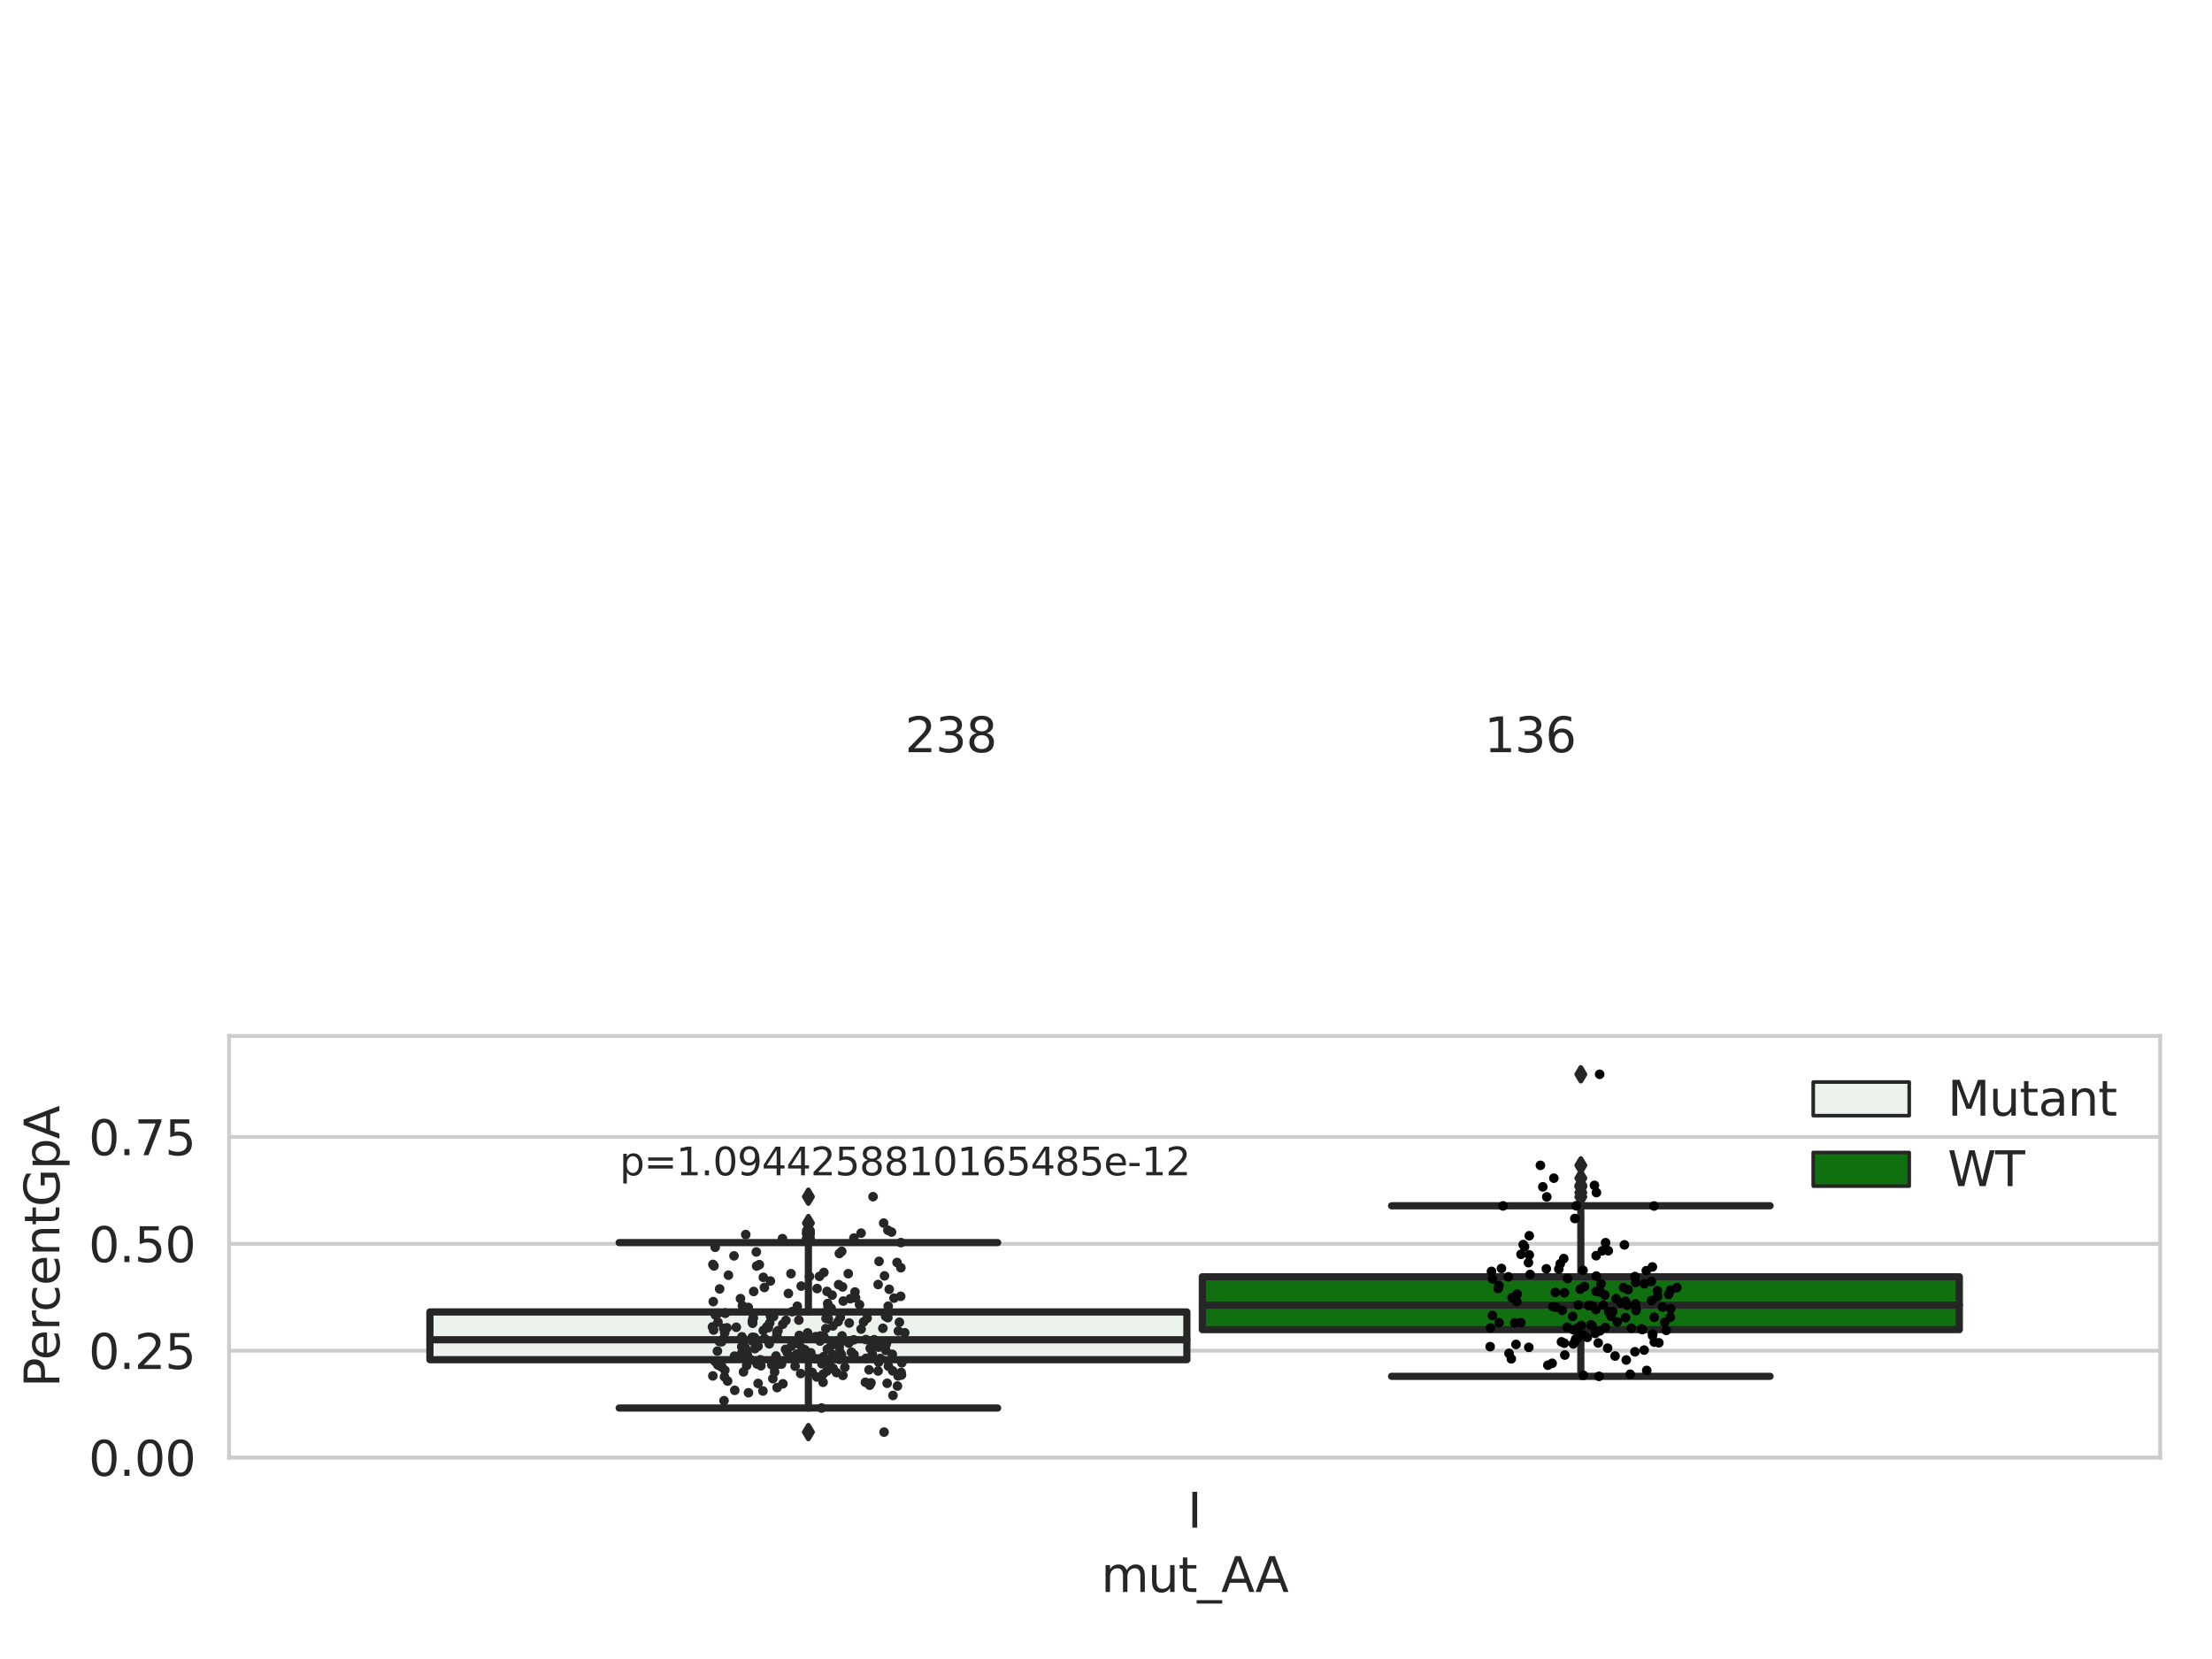 <?xml version="1.0" encoding="utf-8" standalone="no"?>
<!DOCTYPE svg PUBLIC "-//W3C//DTD SVG 1.1//EN"
  "http://www.w3.org/Graphics/SVG/1.1/DTD/svg11.dtd">
<svg xmlns:xlink="http://www.w3.org/1999/xlink" width="460.8pt" height="345.6pt" viewBox="0 0 460.8 345.6" xmlns="http://www.w3.org/2000/svg" version="1.1">
 <defs>
  <style type="text/css">*{stroke-linejoin: round; stroke-linecap: butt}</style>
 </defs>
 <g id="figure_1">
  <g id="patch_1">
   <path d="M 0 345.6 
L 460.8 345.6 
L 460.8 0 
L 0 0 
z
" style="fill: #ffffff"/>
  </g>
  <g id="axes_1">
   <g id="patch_2">
    <path d="M 47.72 303.64 
L 450 303.64 
L 450 215.812 
L 47.72 215.812 
z
" style="fill: #ffffff"/>
   </g>
   <g id="matplotlib.axis_1">
    <g id="xtick_1">
     <g id="text_1">
      <!-- I -->
      <g style="fill: #262626" transform="translate(247.385 318.238) scale(0.1 -0.1)">
       <defs>
        <path id="DejaVuSans-49" d="M 628 4666 
L 1259 4666 
L 1259 0 
L 628 0 
L 628 4666 
z
" transform="scale(0.016)"/>
       </defs>
       <use xlink:href="#DejaVuSans-49"/>
      </g>
     </g>
    </g>
    <g id="text_2">
     <!-- mut_AA -->
     <g style="fill: #262626" transform="translate(229.383 331.638) scale(0.1 -0.1)">
      <defs>
       <path id="DejaVuSans-6d" d="M 3328 2828 
Q 3544 3216 3844 3400 
Q 4144 3584 4550 3584 
Q 5097 3584 5394 3201 
Q 5691 2819 5691 2113 
L 5691 0 
L 5113 0 
L 5113 2094 
Q 5113 2597 4934 2840 
Q 4756 3084 4391 3084 
Q 3944 3084 3684 2787 
Q 3425 2491 3425 1978 
L 3425 0 
L 2847 0 
L 2847 2094 
Q 2847 2600 2669 2842 
Q 2491 3084 2119 3084 
Q 1678 3084 1418 2786 
Q 1159 2488 1159 1978 
L 1159 0 
L 581 0 
L 581 3500 
L 1159 3500 
L 1159 2956 
Q 1356 3278 1631 3431 
Q 1906 3584 2284 3584 
Q 2666 3584 2933 3390 
Q 3200 3197 3328 2828 
z
" transform="scale(0.016)"/>
       <path id="DejaVuSans-75" d="M 544 1381 
L 544 3500 
L 1119 3500 
L 1119 1403 
Q 1119 906 1312 657 
Q 1506 409 1894 409 
Q 2359 409 2629 706 
Q 2900 1003 2900 1516 
L 2900 3500 
L 3475 3500 
L 3475 0 
L 2900 0 
L 2900 538 
Q 2691 219 2414 64 
Q 2138 -91 1772 -91 
Q 1169 -91 856 284 
Q 544 659 544 1381 
z
M 1991 3584 
L 1991 3584 
z
" transform="scale(0.016)"/>
       <path id="DejaVuSans-74" d="M 1172 4494 
L 1172 3500 
L 2356 3500 
L 2356 3053 
L 1172 3053 
L 1172 1153 
Q 1172 725 1289 603 
Q 1406 481 1766 481 
L 2356 481 
L 2356 0 
L 1766 0 
Q 1100 0 847 248 
Q 594 497 594 1153 
L 594 3053 
L 172 3053 
L 172 3500 
L 594 3500 
L 594 4494 
L 1172 4494 
z
" transform="scale(0.016)"/>
       <path id="DejaVuSans-5f" d="M 3263 -1063 
L 3263 -1509 
L -63 -1509 
L -63 -1063 
L 3263 -1063 
z
" transform="scale(0.016)"/>
       <path id="DejaVuSans-41" d="M 2188 4044 
L 1331 1722 
L 3047 1722 
L 2188 4044 
z
M 1831 4666 
L 2547 4666 
L 4325 0 
L 3669 0 
L 3244 1197 
L 1141 1197 
L 716 0 
L 50 0 
L 1831 4666 
z
" transform="scale(0.016)"/>
      </defs>
      <use xlink:href="#DejaVuSans-6d"/>
      <use xlink:href="#DejaVuSans-75" x="97.412"/>
      <use xlink:href="#DejaVuSans-74" x="160.791"/>
      <use xlink:href="#DejaVuSans-5f" x="200"/>
      <use xlink:href="#DejaVuSans-41" x="250"/>
      <use xlink:href="#DejaVuSans-41" x="321.158"/>
     </g>
    </g>
   </g>
   <g id="matplotlib.axis_2">
    <g id="ytick_1">
     <g id="line2d_1">
      <path d="M 47.72 303.64 
L 450 303.64 
" clip-path="url(#p7cdb2682ec)" style="fill: none; stroke: #cccccc; stroke-width: 0.8; stroke-linecap: round"/>
     </g>
     <g id="text_3">
      <!-- 0.00 -->
      <g style="fill: #262626" transform="translate(18.454 307.439) scale(0.1 -0.1)">
       <defs>
        <path id="DejaVuSans-30" d="M 2034 4250 
Q 1547 4250 1301 3770 
Q 1056 3291 1056 2328 
Q 1056 1369 1301 889 
Q 1547 409 2034 409 
Q 2525 409 2770 889 
Q 3016 1369 3016 2328 
Q 3016 3291 2770 3770 
Q 2525 4250 2034 4250 
z
M 2034 4750 
Q 2819 4750 3233 4129 
Q 3647 3509 3647 2328 
Q 3647 1150 3233 529 
Q 2819 -91 2034 -91 
Q 1250 -91 836 529 
Q 422 1150 422 2328 
Q 422 3509 836 4129 
Q 1250 4750 2034 4750 
z
" transform="scale(0.016)"/>
        <path id="DejaVuSans-2e" d="M 684 794 
L 1344 794 
L 1344 0 
L 684 0 
L 684 794 
z
" transform="scale(0.016)"/>
       </defs>
       <use xlink:href="#DejaVuSans-30"/>
       <use xlink:href="#DejaVuSans-2e" x="63.623"/>
       <use xlink:href="#DejaVuSans-30" x="95.41"/>
       <use xlink:href="#DejaVuSans-30" x="159.033"/>
      </g>
     </g>
    </g>
    <g id="ytick_2">
     <g id="line2d_2">
      <path d="M 47.72 281.376 
L 450 281.376 
" clip-path="url(#p7cdb2682ec)" style="fill: none; stroke: #cccccc; stroke-width: 0.8; stroke-linecap: round"/>
     </g>
     <g id="text_4">
      <!-- 0.25 -->
      <g style="fill: #262626" transform="translate(18.454 285.176) scale(0.1 -0.1)">
       <defs>
        <path id="DejaVuSans-32" d="M 1228 531 
L 3431 531 
L 3431 0 
L 469 0 
L 469 531 
Q 828 903 1448 1529 
Q 2069 2156 2228 2338 
Q 2531 2678 2651 2914 
Q 2772 3150 2772 3378 
Q 2772 3750 2511 3984 
Q 2250 4219 1831 4219 
Q 1534 4219 1204 4116 
Q 875 4013 500 3803 
L 500 4441 
Q 881 4594 1212 4672 
Q 1544 4750 1819 4750 
Q 2544 4750 2975 4387 
Q 3406 4025 3406 3419 
Q 3406 3131 3298 2873 
Q 3191 2616 2906 2266 
Q 2828 2175 2409 1742 
Q 1991 1309 1228 531 
z
" transform="scale(0.016)"/>
        <path id="DejaVuSans-35" d="M 691 4666 
L 3169 4666 
L 3169 4134 
L 1269 4134 
L 1269 2991 
Q 1406 3038 1543 3061 
Q 1681 3084 1819 3084 
Q 2600 3084 3056 2656 
Q 3513 2228 3513 1497 
Q 3513 744 3044 326 
Q 2575 -91 1722 -91 
Q 1428 -91 1123 -41 
Q 819 9 494 109 
L 494 744 
Q 775 591 1075 516 
Q 1375 441 1709 441 
Q 2250 441 2565 725 
Q 2881 1009 2881 1497 
Q 2881 1984 2565 2268 
Q 2250 2553 1709 2553 
Q 1456 2553 1204 2497 
Q 953 2441 691 2322 
L 691 4666 
z
" transform="scale(0.016)"/>
       </defs>
       <use xlink:href="#DejaVuSans-30"/>
       <use xlink:href="#DejaVuSans-2e" x="63.623"/>
       <use xlink:href="#DejaVuSans-32" x="95.41"/>
       <use xlink:href="#DejaVuSans-35" x="159.033"/>
      </g>
     </g>
    </g>
    <g id="ytick_3">
     <g id="line2d_3">
      <path d="M 47.72 259.113 
L 450 259.113 
" clip-path="url(#p7cdb2682ec)" style="fill: none; stroke: #cccccc; stroke-width: 0.8; stroke-linecap: round"/>
     </g>
     <g id="text_5">
      <!-- 0.50 -->
      <g style="fill: #262626" transform="translate(18.454 262.912) scale(0.1 -0.1)">
       <use xlink:href="#DejaVuSans-30"/>
       <use xlink:href="#DejaVuSans-2e" x="63.623"/>
       <use xlink:href="#DejaVuSans-35" x="95.41"/>
       <use xlink:href="#DejaVuSans-30" x="159.033"/>
      </g>
     </g>
    </g>
    <g id="ytick_4">
     <g id="line2d_4">
      <path d="M 47.72 236.849 
L 450 236.849 
" clip-path="url(#p7cdb2682ec)" style="fill: none; stroke: #cccccc; stroke-width: 0.8; stroke-linecap: round"/>
     </g>
     <g id="text_6">
      <!-- 0.75 -->
      <g style="fill: #262626" transform="translate(18.454 240.648) scale(0.1 -0.1)">
       <defs>
        <path id="DejaVuSans-37" d="M 525 4666 
L 3525 4666 
L 3525 4397 
L 1831 0 
L 1172 0 
L 2766 4134 
L 525 4134 
L 525 4666 
z
" transform="scale(0.016)"/>
       </defs>
       <use xlink:href="#DejaVuSans-30"/>
       <use xlink:href="#DejaVuSans-2e" x="63.623"/>
       <use xlink:href="#DejaVuSans-37" x="95.41"/>
       <use xlink:href="#DejaVuSans-35" x="159.033"/>
      </g>
     </g>
    </g>
    <g id="text_7">
     <!-- PercentGpA -->
     <g style="fill: #262626" transform="translate(12.375 289.002) rotate(-90) scale(0.1 -0.1)">
      <defs>
       <path id="DejaVuSans-50" d="M 1259 4147 
L 1259 2394 
L 2053 2394 
Q 2494 2394 2734 2622 
Q 2975 2850 2975 3272 
Q 2975 3691 2734 3919 
Q 2494 4147 2053 4147 
L 1259 4147 
z
M 628 4666 
L 2053 4666 
Q 2838 4666 3239 4311 
Q 3641 3956 3641 3272 
Q 3641 2581 3239 2228 
Q 2838 1875 2053 1875 
L 1259 1875 
L 1259 0 
L 628 0 
L 628 4666 
z
" transform="scale(0.016)"/>
       <path id="DejaVuSans-65" d="M 3597 1894 
L 3597 1613 
L 953 1613 
Q 991 1019 1311 708 
Q 1631 397 2203 397 
Q 2534 397 2845 478 
Q 3156 559 3463 722 
L 3463 178 
Q 3153 47 2828 -22 
Q 2503 -91 2169 -91 
Q 1331 -91 842 396 
Q 353 884 353 1716 
Q 353 2575 817 3079 
Q 1281 3584 2069 3584 
Q 2775 3584 3186 3129 
Q 3597 2675 3597 1894 
z
M 3022 2063 
Q 3016 2534 2758 2815 
Q 2500 3097 2075 3097 
Q 1594 3097 1305 2825 
Q 1016 2553 972 2059 
L 3022 2063 
z
" transform="scale(0.016)"/>
       <path id="DejaVuSans-72" d="M 2631 2963 
Q 2534 3019 2420 3045 
Q 2306 3072 2169 3072 
Q 1681 3072 1420 2755 
Q 1159 2438 1159 1844 
L 1159 0 
L 581 0 
L 581 3500 
L 1159 3500 
L 1159 2956 
Q 1341 3275 1631 3429 
Q 1922 3584 2338 3584 
Q 2397 3584 2469 3576 
Q 2541 3569 2628 3553 
L 2631 2963 
z
" transform="scale(0.016)"/>
       <path id="DejaVuSans-63" d="M 3122 3366 
L 3122 2828 
Q 2878 2963 2633 3030 
Q 2388 3097 2138 3097 
Q 1578 3097 1268 2742 
Q 959 2388 959 1747 
Q 959 1106 1268 751 
Q 1578 397 2138 397 
Q 2388 397 2633 464 
Q 2878 531 3122 666 
L 3122 134 
Q 2881 22 2623 -34 
Q 2366 -91 2075 -91 
Q 1284 -91 818 406 
Q 353 903 353 1747 
Q 353 2603 823 3093 
Q 1294 3584 2113 3584 
Q 2378 3584 2631 3529 
Q 2884 3475 3122 3366 
z
" transform="scale(0.016)"/>
       <path id="DejaVuSans-6e" d="M 3513 2113 
L 3513 0 
L 2938 0 
L 2938 2094 
Q 2938 2591 2744 2837 
Q 2550 3084 2163 3084 
Q 1697 3084 1428 2787 
Q 1159 2491 1159 1978 
L 1159 0 
L 581 0 
L 581 3500 
L 1159 3500 
L 1159 2956 
Q 1366 3272 1645 3428 
Q 1925 3584 2291 3584 
Q 2894 3584 3203 3211 
Q 3513 2838 3513 2113 
z
" transform="scale(0.016)"/>
       <path id="DejaVuSans-47" d="M 3809 666 
L 3809 1919 
L 2778 1919 
L 2778 2438 
L 4434 2438 
L 4434 434 
Q 4069 175 3628 42 
Q 3188 -91 2688 -91 
Q 1594 -91 976 548 
Q 359 1188 359 2328 
Q 359 3472 976 4111 
Q 1594 4750 2688 4750 
Q 3144 4750 3555 4637 
Q 3966 4525 4313 4306 
L 4313 3634 
Q 3963 3931 3569 4081 
Q 3175 4231 2741 4231 
Q 1884 4231 1454 3753 
Q 1025 3275 1025 2328 
Q 1025 1384 1454 906 
Q 1884 428 2741 428 
Q 3075 428 3337 486 
Q 3600 544 3809 666 
z
" transform="scale(0.016)"/>
       <path id="DejaVuSans-70" d="M 1159 525 
L 1159 -1331 
L 581 -1331 
L 581 3500 
L 1159 3500 
L 1159 2969 
Q 1341 3281 1617 3432 
Q 1894 3584 2278 3584 
Q 2916 3584 3314 3078 
Q 3713 2572 3713 1747 
Q 3713 922 3314 415 
Q 2916 -91 2278 -91 
Q 1894 -91 1617 61 
Q 1341 213 1159 525 
z
M 3116 1747 
Q 3116 2381 2855 2742 
Q 2594 3103 2138 3103 
Q 1681 3103 1420 2742 
Q 1159 2381 1159 1747 
Q 1159 1113 1420 752 
Q 1681 391 2138 391 
Q 2594 391 2855 752 
Q 3116 1113 3116 1747 
z
" transform="scale(0.016)"/>
      </defs>
      <use xlink:href="#DejaVuSans-50"/>
      <use xlink:href="#DejaVuSans-65" x="56.678"/>
      <use xlink:href="#DejaVuSans-72" x="118.201"/>
      <use xlink:href="#DejaVuSans-63" x="157.064"/>
      <use xlink:href="#DejaVuSans-65" x="212.045"/>
      <use xlink:href="#DejaVuSans-6e" x="273.568"/>
      <use xlink:href="#DejaVuSans-74" x="336.947"/>
      <use xlink:href="#DejaVuSans-47" x="376.156"/>
      <use xlink:href="#DejaVuSans-70" x="453.646"/>
      <use xlink:href="#DejaVuSans-41" x="517.123"/>
     </g>
    </g>
   </g>
   <g id="patch_3">
    <path d="M 89.557 283.248 
L 247.251 283.248 
L 247.251 273.304 
L 89.557 273.304 
L 89.557 283.248 
z
" clip-path="url(#p7cdb2682ec)" style="fill: #ecf2ec; stroke: #262626; stroke-width: 1.5; stroke-linejoin: miter"/>
   </g>
   <g id="patch_4">
    <path d="M 250.469 276.989 
L 408.163 276.989 
L 408.163 265.97 
L 250.469 265.97 
L 250.469 276.989 
z
" clip-path="url(#p7cdb2682ec)" style="fill: #107010; stroke: #262626; stroke-width: 1.5; stroke-linejoin: miter"/>
   </g>
   <g id="patch_5">
    <path d="M 248.86 303.64 
L 248.86 303.64 
L 248.86 303.64 
L 248.86 303.64 
z
" clip-path="url(#p7cdb2682ec)" style="fill: #ecf2ec; stroke: #262626; stroke-width: 0.75; stroke-linejoin: miter"/>
   </g>
   <g id="patch_6">
    <path d="M 248.86 303.64 
L 248.86 303.64 
L 248.86 303.64 
L 248.86 303.64 
z
" clip-path="url(#p7cdb2682ec)" style="fill: #107010; stroke: #262626; stroke-width: 0.75; stroke-linejoin: miter"/>
   </g>
   <g id="PathCollection_1"/>
   <g id="PathCollection_2"/>
   <g id="line2d_5">
    <path d="M 168.404 283.248 
L 168.404 293.317 
" clip-path="url(#p7cdb2682ec)" style="fill: none; stroke: #262626; stroke-width: 1.5; stroke-linecap: round"/>
   </g>
   <g id="line2d_6">
    <path d="M 168.404 273.304 
L 168.404 258.857 
" clip-path="url(#p7cdb2682ec)" style="fill: none; stroke: #262626; stroke-width: 1.5; stroke-linecap: round"/>
   </g>
   <g id="line2d_7">
    <path d="M 128.981 293.317 
L 207.827 293.317 
" clip-path="url(#p7cdb2682ec)" style="fill: none; stroke: #262626; stroke-width: 1.5; stroke-linecap: round"/>
   </g>
   <g id="line2d_8">
    <path d="M 128.981 258.857 
L 207.827 258.857 
" clip-path="url(#p7cdb2682ec)" style="fill: none; stroke: #262626; stroke-width: 1.5; stroke-linecap: round"/>
   </g>
   <g id="line2d_9">
    <defs>
     <path id="m5d6a5bfa1b" d="M -0 1.414 
L 0.849 0 
L 0 -1.414 
L -0.849 -0 
z
" style="stroke: #262626; stroke-linejoin: miter"/>
    </defs>
    <g clip-path="url(#p7cdb2682ec)">
     <use xlink:href="#m5d6a5bfa1b" x="168.404" y="298.332" style="fill: #262626; stroke: #262626; stroke-linejoin: miter"/>
     <use xlink:href="#m5d6a5bfa1b" x="168.404" y="257.185" style="fill: #262626; stroke: #262626; stroke-linejoin: miter"/>
     <use xlink:href="#m5d6a5bfa1b" x="168.404" y="256.881" style="fill: #262626; stroke: #262626; stroke-linejoin: miter"/>
     <use xlink:href="#m5d6a5bfa1b" x="168.404" y="254.791" style="fill: #262626; stroke: #262626; stroke-linejoin: miter"/>
     <use xlink:href="#m5d6a5bfa1b" x="168.404" y="257.906" style="fill: #262626; stroke: #262626; stroke-linejoin: miter"/>
     <use xlink:href="#m5d6a5bfa1b" x="168.404" y="249.291" style="fill: #262626; stroke: #262626; stroke-linejoin: miter"/>
     <use xlink:href="#m5d6a5bfa1b" x="168.404" y="258.029" style="fill: #262626; stroke: #262626; stroke-linejoin: miter"/>
     <use xlink:href="#m5d6a5bfa1b" x="168.404" y="256.28" style="fill: #262626; stroke: #262626; stroke-linejoin: miter"/>
     <use xlink:href="#m5d6a5bfa1b" x="168.404" y="256.661" style="fill: #262626; stroke: #262626; stroke-linejoin: miter"/>
    </g>
   </g>
   <g id="line2d_10">
    <path d="M 329.316 276.989 
L 329.316 286.712 
" clip-path="url(#p7cdb2682ec)" style="fill: none; stroke: #262626; stroke-width: 1.5; stroke-linecap: round"/>
   </g>
   <g id="line2d_11">
    <path d="M 329.316 265.97 
L 329.316 251.186 
" clip-path="url(#p7cdb2682ec)" style="fill: none; stroke: #262626; stroke-width: 1.5; stroke-linecap: round"/>
   </g>
   <g id="line2d_12">
    <path d="M 289.893 286.712 
L 368.739 286.712 
" clip-path="url(#p7cdb2682ec)" style="fill: none; stroke: #262626; stroke-width: 1.5; stroke-linecap: round"/>
   </g>
   <g id="line2d_13">
    <path d="M 289.893 251.186 
L 368.739 251.186 
" clip-path="url(#p7cdb2682ec)" style="fill: none; stroke: #262626; stroke-width: 1.5; stroke-linecap: round"/>
   </g>
   <g id="line2d_14">
    <g clip-path="url(#p7cdb2682ec)">
     <use xlink:href="#m5d6a5bfa1b" x="329.316" y="247.242" style="fill: #262626; stroke: #262626; stroke-linejoin: miter"/>
     <use xlink:href="#m5d6a5bfa1b" x="329.316" y="246.935" style="fill: #262626; stroke: #262626; stroke-linejoin: miter"/>
     <use xlink:href="#m5d6a5bfa1b" x="329.316" y="248.437" style="fill: #262626; stroke: #262626; stroke-linejoin: miter"/>
     <use xlink:href="#m5d6a5bfa1b" x="329.316" y="245.432" style="fill: #262626; stroke: #262626; stroke-linejoin: miter"/>
     <use xlink:href="#m5d6a5bfa1b" x="329.316" y="242.766" style="fill: #262626; stroke: #262626; stroke-linejoin: miter"/>
     <use xlink:href="#m5d6a5bfa1b" x="329.316" y="249.334" style="fill: #262626; stroke: #262626; stroke-linejoin: miter"/>
     <use xlink:href="#m5d6a5bfa1b" x="329.316" y="223.796" style="fill: #262626; stroke: #262626; stroke-linejoin: miter"/>
    </g>
   </g>
   <g id="line2d_15">
    <path d="M 89.557 279.1 
L 247.251 279.1 
" clip-path="url(#p7cdb2682ec)" style="fill: none; stroke: #262626; stroke-width: 1.5; stroke-linecap: round"/>
   </g>
   <g id="line2d_16">
    <path d="M 250.469 271.879 
L 408.163 271.879 
" clip-path="url(#p7cdb2682ec)" style="fill: none; stroke: #262626; stroke-width: 1.5; stroke-linecap: round"/>
   </g>
   <g id="patch_7">
    <path d="M 47.72 303.64 
L 47.72 215.812 
" style="fill: none; stroke: #cccccc; stroke-width: 0.8; stroke-linejoin: miter; stroke-linecap: square"/>
   </g>
   <g id="patch_8">
    <path d="M 450 303.64 
L 450 215.812 
" style="fill: none; stroke: #cccccc; stroke-width: 0.8; stroke-linejoin: miter; stroke-linecap: square"/>
   </g>
   <g id="patch_9">
    <path d="M 47.72 303.64 
L 450 303.64 
" style="fill: none; stroke: #cccccc; stroke-width: 0.8; stroke-linejoin: miter; stroke-linecap: square"/>
   </g>
   <g id="patch_10">
    <path d="M 47.72 215.812 
L 450 215.812 
" style="fill: none; stroke: #cccccc; stroke-width: 0.8; stroke-linejoin: miter; stroke-linecap: square"/>
   </g>
   <g id="PathCollection_3">
    <defs>
     <path id="C0_0_54f8fe6acb" d="M 0 1 
C 0.265 1 0.52 0.895 0.707 0.707 
C 0.895 0.52 1 0.265 1 -0 
C 1 -0.265 0.895 -0.52 0.707 -0.707 
C 0.52 -0.895 0.265 -1 0 -1 
C -0.265 -1 -0.52 -0.895 -0.707 -0.707 
C -0.895 -0.52 -1 -0.265 -1 0 
C -1 0.265 -0.895 0.52 -0.707 0.707 
C -0.52 0.895 -0.265 1 0 1 
z
"/>
    </defs>
    <g clip-path="url(#p7cdb2682ec)">
     <use xlink:href="#C0_0_54f8fe6acb" x="148.586" y="271.155" style="fill: #262626"/>
    </g>
    <g clip-path="url(#p7cdb2682ec)">
     <use xlink:href="#C0_0_54f8fe6acb" x="175.662" y="271.037" style="fill: #262626"/>
    </g>
    <g clip-path="url(#p7cdb2682ec)">
     <use xlink:href="#C0_0_54f8fe6acb" x="179.901" y="275.382" style="fill: #262626"/>
    </g>
    <g clip-path="url(#p7cdb2682ec)">
     <use xlink:href="#C0_0_54f8fe6acb" x="181.71" y="282.047" style="fill: #262626"/>
    </g>
    <g clip-path="url(#p7cdb2682ec)">
     <use xlink:href="#C0_0_54f8fe6acb" x="174.37" y="279.374" style="fill: #262626"/>
    </g>
    <g clip-path="url(#p7cdb2682ec)">
     <use xlink:href="#C0_0_54f8fe6acb" x="173.547" y="282.353" style="fill: #262626"/>
    </g>
    <g clip-path="url(#p7cdb2682ec)">
     <use xlink:href="#C0_0_54f8fe6acb" x="155.32" y="280.918" style="fill: #262626"/>
    </g>
    <g clip-path="url(#p7cdb2682ec)">
     <use xlink:href="#C0_0_54f8fe6acb" x="163.072" y="275.866" style="fill: #262626"/>
    </g>
    <g clip-path="url(#p7cdb2682ec)">
     <use xlink:href="#C0_0_54f8fe6acb" x="151.059" y="273.503" style="fill: #262626"/>
    </g>
    <g clip-path="url(#p7cdb2682ec)">
     <use xlink:href="#C0_0_54f8fe6acb" x="160.874" y="273.953" style="fill: #262626"/>
    </g>
    <g clip-path="url(#p7cdb2682ec)">
     <use xlink:href="#C0_0_54f8fe6acb" x="172.287" y="285.613" style="fill: #262626"/>
    </g>
    <g clip-path="url(#p7cdb2682ec)">
     <use xlink:href="#C0_0_54f8fe6acb" x="171.149" y="293.317" style="fill: #262626"/>
    </g>
    <g clip-path="url(#p7cdb2682ec)">
     <use xlink:href="#C0_0_54f8fe6acb" x="175.291" y="282.213" style="fill: #262626"/>
    </g>
    <g clip-path="url(#p7cdb2682ec)">
     <use xlink:href="#C0_0_54f8fe6acb" x="163.721" y="275.058" style="fill: #262626"/>
    </g>
    <g clip-path="url(#p7cdb2682ec)">
     <use xlink:href="#C0_0_54f8fe6acb" x="150.226" y="284.642" style="fill: #262626"/>
    </g>
    <g clip-path="url(#p7cdb2682ec)">
     <use xlink:href="#C0_0_54f8fe6acb" x="164.711" y="282.61" style="fill: #262626"/>
    </g>
    <g clip-path="url(#p7cdb2682ec)">
     <use xlink:href="#C0_0_54f8fe6acb" x="174.849" y="261.132" style="fill: #262626"/>
    </g>
    <g clip-path="url(#p7cdb2682ec)">
     <use xlink:href="#C0_0_54f8fe6acb" x="157.261" y="280.944" style="fill: #262626"/>
    </g>
    <g clip-path="url(#p7cdb2682ec)">
     <use xlink:href="#C0_0_54f8fe6acb" x="186.875" y="263.002" style="fill: #262626"/>
    </g>
    <g clip-path="url(#p7cdb2682ec)">
     <use xlink:href="#C0_0_54f8fe6acb" x="154.252" y="270.525" style="fill: #262626"/>
    </g>
    <g clip-path="url(#p7cdb2682ec)">
     <use xlink:href="#C0_0_54f8fe6acb" x="160.48" y="266.861" style="fill: #262626"/>
    </g>
    <g clip-path="url(#p7cdb2682ec)">
     <use xlink:href="#C0_0_54f8fe6acb" x="149.82" y="284.402" style="fill: #262626"/>
    </g>
    <g clip-path="url(#p7cdb2682ec)">
     <use xlink:href="#C0_0_54f8fe6acb" x="157.917" y="280.449" style="fill: #262626"/>
    </g>
    <g clip-path="url(#p7cdb2682ec)">
     <use xlink:href="#C0_0_54f8fe6acb" x="160.768" y="284.33" style="fill: #262626"/>
    </g>
    <g clip-path="url(#p7cdb2682ec)">
     <use xlink:href="#C0_0_54f8fe6acb" x="173.512" y="276.219" style="fill: #262626"/>
    </g>
    <g clip-path="url(#p7cdb2682ec)">
     <use xlink:href="#C0_0_54f8fe6acb" x="156.705" y="279.345" style="fill: #262626"/>
    </g>
    <g clip-path="url(#p7cdb2682ec)">
     <use xlink:href="#C0_0_54f8fe6acb" x="166.798" y="286.136" style="fill: #262626"/>
    </g>
    <g clip-path="url(#p7cdb2682ec)">
     <use xlink:href="#C0_0_54f8fe6acb" x="161.885" y="289.061" style="fill: #262626"/>
    </g>
    <g clip-path="url(#p7cdb2682ec)">
     <use xlink:href="#C0_0_54f8fe6acb" x="157.927" y="288.191" style="fill: #262626"/>
    </g>
    <g clip-path="url(#p7cdb2682ec)">
     <use xlink:href="#C0_0_54f8fe6acb" x="183.031" y="283.776" style="fill: #262626"/>
    </g>
    <g clip-path="url(#p7cdb2682ec)">
     <use xlink:href="#C0_0_54f8fe6acb" x="173.135" y="272.526" style="fill: #262626"/>
    </g>
    <g clip-path="url(#p7cdb2682ec)">
     <use xlink:href="#C0_0_54f8fe6acb" x="149.841" y="279.441" style="fill: #262626"/>
    </g>
    <g clip-path="url(#p7cdb2682ec)">
     <use xlink:href="#C0_0_54f8fe6acb" x="188.474" y="277.638" style="fill: #262626"/>
    </g>
    <g clip-path="url(#p7cdb2682ec)">
     <use xlink:href="#C0_0_54f8fe6acb" x="176.809" y="279.791" style="fill: #262626"/>
    </g>
    <g clip-path="url(#p7cdb2682ec)">
     <use xlink:href="#C0_0_54f8fe6acb" x="186.956" y="288.738" style="fill: #262626"/>
    </g>
    <g clip-path="url(#p7cdb2682ec)">
     <use xlink:href="#C0_0_54f8fe6acb" x="159.013" y="266.091" style="fill: #262626"/>
    </g>
    <g clip-path="url(#p7cdb2682ec)">
     <use xlink:href="#C0_0_54f8fe6acb" x="186.237" y="270.426" style="fill: #262626"/>
    </g>
    <g clip-path="url(#p7cdb2682ec)">
     <use xlink:href="#C0_0_54f8fe6acb" x="174.703" y="267.612" style="fill: #262626"/>
    </g>
    <g clip-path="url(#p7cdb2682ec)">
     <use xlink:href="#C0_0_54f8fe6acb" x="158.515" y="284.515" style="fill: #262626"/>
    </g>
    <g clip-path="url(#p7cdb2682ec)">
     <use xlink:href="#C0_0_54f8fe6acb" x="185.965" y="285.573" style="fill: #262626"/>
    </g>
    <g clip-path="url(#p7cdb2682ec)">
     <use xlink:href="#C0_0_54f8fe6acb" x="155.352" y="257.185" style="fill: #262626"/>
    </g>
    <g clip-path="url(#p7cdb2682ec)">
     <use xlink:href="#C0_0_54f8fe6acb" x="154.628" y="281.559" style="fill: #262626"/>
    </g>
    <g clip-path="url(#p7cdb2682ec)">
     <use xlink:href="#C0_0_54f8fe6acb" x="157.552" y="260.804" style="fill: #262626"/>
    </g>
    <g clip-path="url(#p7cdb2682ec)">
     <use xlink:href="#C0_0_54f8fe6acb" x="183.37" y="282.989" style="fill: #262626"/>
    </g>
    <g clip-path="url(#p7cdb2682ec)">
     <use xlink:href="#C0_0_54f8fe6acb" x="168.239" y="277.665" style="fill: #262626"/>
    </g>
    <g clip-path="url(#p7cdb2682ec)">
     <use xlink:href="#C0_0_54f8fe6acb" x="150.788" y="278.804" style="fill: #262626"/>
    </g>
    <g clip-path="url(#p7cdb2682ec)">
     <use xlink:href="#C0_0_54f8fe6acb" x="162.805" y="284.165" style="fill: #262626"/>
    </g>
    <g clip-path="url(#p7cdb2682ec)">
     <use xlink:href="#C0_0_54f8fe6acb" x="185.029" y="272.097" style="fill: #262626"/>
    </g>
    <g clip-path="url(#p7cdb2682ec)">
     <use xlink:href="#C0_0_54f8fe6acb" x="159.003" y="277.162" style="fill: #262626"/>
    </g>
    <g clip-path="url(#p7cdb2682ec)">
     <use xlink:href="#C0_0_54f8fe6acb" x="177.366" y="281.673" style="fill: #262626"/>
    </g>
    <g clip-path="url(#p7cdb2682ec)">
     <use xlink:href="#C0_0_54f8fe6acb" x="160.997" y="287.201" style="fill: #262626"/>
    </g>
    <g clip-path="url(#p7cdb2682ec)">
     <use xlink:href="#C0_0_54f8fe6acb" x="164.867" y="280.422" style="fill: #262626"/>
    </g>
    <g clip-path="url(#p7cdb2682ec)">
     <use xlink:href="#C0_0_54f8fe6acb" x="167.933" y="282.07" style="fill: #262626"/>
    </g>
    <g clip-path="url(#p7cdb2682ec)">
     <use xlink:href="#C0_0_54f8fe6acb" x="169.913" y="278.457" style="fill: #262626"/>
    </g>
    <g clip-path="url(#p7cdb2682ec)">
     <use xlink:href="#C0_0_54f8fe6acb" x="185.074" y="284.595" style="fill: #262626"/>
    </g>
    <g clip-path="url(#p7cdb2682ec)">
     <use xlink:href="#C0_0_54f8fe6acb" x="174.588" y="275.328" style="fill: #262626"/>
    </g>
    <g clip-path="url(#p7cdb2682ec)">
     <use xlink:href="#C0_0_54f8fe6acb" x="155.56" y="281.839" style="fill: #262626"/>
    </g>
    <g clip-path="url(#p7cdb2682ec)">
     <use xlink:href="#C0_0_54f8fe6acb" x="172.56" y="274.741" style="fill: #262626"/>
    </g>
    <g clip-path="url(#p7cdb2682ec)">
     <use xlink:href="#C0_0_54f8fe6acb" x="179.38" y="256.881" style="fill: #262626"/>
    </g>
    <g clip-path="url(#p7cdb2682ec)">
     <use xlink:href="#C0_0_54f8fe6acb" x="158.184" y="263.453" style="fill: #262626"/>
    </g>
    <g clip-path="url(#p7cdb2682ec)">
     <use xlink:href="#C0_0_54f8fe6acb" x="187.673" y="258.857" style="fill: #262626"/>
    </g>
    <g clip-path="url(#p7cdb2682ec)">
     <use xlink:href="#C0_0_54f8fe6acb" x="160.253" y="279.944" style="fill: #262626"/>
    </g>
    <g clip-path="url(#p7cdb2682ec)">
     <use xlink:href="#C0_0_54f8fe6acb" x="187.797" y="286.438" style="fill: #262626"/>
    </g>
    <g clip-path="url(#p7cdb2682ec)">
     <use xlink:href="#C0_0_54f8fe6acb" x="149.914" y="268.51" style="fill: #262626"/>
    </g>
    <g clip-path="url(#p7cdb2682ec)">
     <use xlink:href="#C0_0_54f8fe6acb" x="175.521" y="268.085" style="fill: #262626"/>
    </g>
    <g clip-path="url(#p7cdb2682ec)">
     <use xlink:href="#C0_0_54f8fe6acb" x="187.082" y="286.62" style="fill: #262626"/>
    </g>
    <g clip-path="url(#p7cdb2682ec)">
     <use xlink:href="#C0_0_54f8fe6acb" x="172.499" y="272.126" style="fill: #262626"/>
    </g>
    <g clip-path="url(#p7cdb2682ec)">
     <use xlink:href="#C0_0_54f8fe6acb" x="176.003" y="284.824" style="fill: #262626"/>
    </g>
    <g clip-path="url(#p7cdb2682ec)">
     <use xlink:href="#C0_0_54f8fe6acb" x="175.411" y="278.289" style="fill: #262626"/>
    </g>
    <g clip-path="url(#p7cdb2682ec)">
     <use xlink:href="#C0_0_54f8fe6acb" x="161.849" y="277.521" style="fill: #262626"/>
    </g>
    <g clip-path="url(#p7cdb2682ec)">
     <use xlink:href="#C0_0_54f8fe6acb" x="184.796" y="279.447" style="fill: #262626"/>
    </g>
    <g clip-path="url(#p7cdb2682ec)">
     <use xlink:href="#C0_0_54f8fe6acb" x="166.086" y="272.108" style="fill: #262626"/>
    </g>
    <g clip-path="url(#p7cdb2682ec)">
     <use xlink:href="#C0_0_54f8fe6acb" x="181.663" y="279.994" style="fill: #262626"/>
    </g>
    <g clip-path="url(#p7cdb2682ec)">
     <use xlink:href="#C0_0_54f8fe6acb" x="158.381" y="283.27" style="fill: #262626"/>
    </g>
    <g clip-path="url(#p7cdb2682ec)">
     <use xlink:href="#C0_0_54f8fe6acb" x="184.169" y="298.332" style="fill: #262626"/>
    </g>
    <g clip-path="url(#p7cdb2682ec)">
     <use xlink:href="#C0_0_54f8fe6acb" x="171.21" y="284.086" style="fill: #262626"/>
    </g>
    <g clip-path="url(#p7cdb2682ec)">
     <use xlink:href="#C0_0_54f8fe6acb" x="162.074" y="277.208" style="fill: #262626"/>
    </g>
    <g clip-path="url(#p7cdb2682ec)">
     <use xlink:href="#C0_0_54f8fe6acb" x="161.142" y="274.265" style="fill: #262626"/>
    </g>
    <g clip-path="url(#p7cdb2682ec)">
     <use xlink:href="#C0_0_54f8fe6acb" x="154.167" y="282.371" style="fill: #262626"/>
    </g>
    <g clip-path="url(#p7cdb2682ec)">
     <use xlink:href="#C0_0_54f8fe6acb" x="175.523" y="279.331" style="fill: #262626"/>
    </g>
    <g clip-path="url(#p7cdb2682ec)">
     <use xlink:href="#C0_0_54f8fe6acb" x="172.202" y="273.224" style="fill: #262626"/>
    </g>
    <g clip-path="url(#p7cdb2682ec)">
     <use xlink:href="#C0_0_54f8fe6acb" x="174.86" y="283.182" style="fill: #262626"/>
    </g>
    <g clip-path="url(#p7cdb2682ec)">
     <use xlink:href="#C0_0_54f8fe6acb" x="181.279" y="280.864" style="fill: #262626"/>
    </g>
    <g clip-path="url(#p7cdb2682ec)">
     <use xlink:href="#C0_0_54f8fe6acb" x="180.283" y="287.96" style="fill: #262626"/>
    </g>
    <g clip-path="url(#p7cdb2682ec)">
     <use xlink:href="#C0_0_54f8fe6acb" x="150.752" y="276.711" style="fill: #262626"/>
    </g>
    <g clip-path="url(#p7cdb2682ec)">
     <use xlink:href="#C0_0_54f8fe6acb" x="175.051" y="274.449" style="fill: #262626"/>
    </g>
    <g clip-path="url(#p7cdb2682ec)">
     <use xlink:href="#C0_0_54f8fe6acb" x="171.464" y="287.952" style="fill: #262626"/>
    </g>
    <g clip-path="url(#p7cdb2682ec)">
     <use xlink:href="#C0_0_54f8fe6acb" x="155.921" y="290.137" style="fill: #262626"/>
    </g>
    <g clip-path="url(#p7cdb2682ec)">
     <use xlink:href="#C0_0_54f8fe6acb" x="151.75" y="265.644" style="fill: #262626"/>
    </g>
    <g clip-path="url(#p7cdb2682ec)">
     <use xlink:href="#C0_0_54f8fe6acb" x="181.446" y="288.074" style="fill: #262626"/>
    </g>
    <g clip-path="url(#p7cdb2682ec)">
     <use xlink:href="#C0_0_54f8fe6acb" x="175.346" y="260.679" style="fill: #262626"/>
    </g>
    <g clip-path="url(#p7cdb2682ec)">
     <use xlink:href="#C0_0_54f8fe6acb" x="150.348" y="284.632" style="fill: #262626"/>
    </g>
    <g clip-path="url(#p7cdb2682ec)">
     <use xlink:href="#C0_0_54f8fe6acb" x="184.256" y="265.789" style="fill: #262626"/>
    </g>
    <g clip-path="url(#p7cdb2682ec)">
     <use xlink:href="#C0_0_54f8fe6acb" x="170.612" y="283.086" style="fill: #262626"/>
    </g>
    <g clip-path="url(#p7cdb2682ec)">
     <use xlink:href="#C0_0_54f8fe6acb" x="170.706" y="265.894" style="fill: #262626"/>
    </g>
    <g clip-path="url(#p7cdb2682ec)">
     <use xlink:href="#C0_0_54f8fe6acb" x="163.642" y="281.103" style="fill: #262626"/>
    </g>
    <g clip-path="url(#p7cdb2682ec)">
     <use xlink:href="#C0_0_54f8fe6acb" x="162.239" y="284.156" style="fill: #262626"/>
    </g>
    <g clip-path="url(#p7cdb2682ec)">
     <use xlink:href="#C0_0_54f8fe6acb" x="155.674" y="282.205" style="fill: #262626"/>
    </g>
    <g clip-path="url(#p7cdb2682ec)">
     <use xlink:href="#C0_0_54f8fe6acb" x="184.957" y="274.493" style="fill: #262626"/>
    </g>
    <g clip-path="url(#p7cdb2682ec)">
     <use xlink:href="#C0_0_54f8fe6acb" x="148.512" y="263.406" style="fill: #262626"/>
    </g>
    <g clip-path="url(#p7cdb2682ec)">
     <use xlink:href="#C0_0_54f8fe6acb" x="176.994" y="279.335" style="fill: #262626"/>
    </g>
    <g clip-path="url(#p7cdb2682ec)">
     <use xlink:href="#C0_0_54f8fe6acb" x="154.513" y="280.548" style="fill: #262626"/>
    </g>
    <g clip-path="url(#p7cdb2682ec)">
     <use xlink:href="#C0_0_54f8fe6acb" x="165.632" y="284.606" style="fill: #262626"/>
    </g>
    <g clip-path="url(#p7cdb2682ec)">
     <use xlink:href="#C0_0_54f8fe6acb" x="187.666" y="264.099" style="fill: #262626"/>
    </g>
    <g clip-path="url(#p7cdb2682ec)">
     <use xlink:href="#C0_0_54f8fe6acb" x="187.143" y="277.281" style="fill: #262626"/>
    </g>
    <g clip-path="url(#p7cdb2682ec)">
     <use xlink:href="#C0_0_54f8fe6acb" x="178.105" y="269.144" style="fill: #262626"/>
    </g>
    <g clip-path="url(#p7cdb2682ec)">
     <use xlink:href="#C0_0_54f8fe6acb" x="149.033" y="273.939" style="fill: #262626"/>
    </g>
    <g clip-path="url(#p7cdb2682ec)">
     <use xlink:href="#C0_0_54f8fe6acb" x="149.451" y="281.456" style="fill: #262626"/>
    </g>
    <g clip-path="url(#p7cdb2682ec)">
     <use xlink:href="#C0_0_54f8fe6acb" x="184.085" y="254.791" style="fill: #262626"/>
    </g>
    <g clip-path="url(#p7cdb2682ec)">
     <use xlink:href="#C0_0_54f8fe6acb" x="168.906" y="281.814" style="fill: #262626"/>
    </g>
    <g clip-path="url(#p7cdb2682ec)">
     <use xlink:href="#C0_0_54f8fe6acb" x="170.216" y="268.432" style="fill: #262626"/>
    </g>
    <g clip-path="url(#p7cdb2682ec)">
     <use xlink:href="#C0_0_54f8fe6acb" x="158.936" y="289.771" style="fill: #262626"/>
    </g>
    <g clip-path="url(#p7cdb2682ec)">
     <use xlink:href="#C0_0_54f8fe6acb" x="174.255" y="285.934" style="fill: #262626"/>
    </g>
    <g clip-path="url(#p7cdb2682ec)">
     <use xlink:href="#C0_0_54f8fe6acb" x="182.92" y="285.599" style="fill: #262626"/>
    </g>
    <g clip-path="url(#p7cdb2682ec)">
     <use xlink:href="#C0_0_54f8fe6acb" x="159.239" y="268.207" style="fill: #262626"/>
    </g>
    <g clip-path="url(#p7cdb2682ec)">
     <use xlink:href="#C0_0_54f8fe6acb" x="150.252" y="284.705" style="fill: #262626"/>
    </g>
    <g clip-path="url(#p7cdb2682ec)">
     <use xlink:href="#C0_0_54f8fe6acb" x="157.719" y="284.154" style="fill: #262626"/>
    </g>
    <g clip-path="url(#p7cdb2682ec)">
     <use xlink:href="#C0_0_54f8fe6acb" x="163.097" y="288.266" style="fill: #262626"/>
    </g>
    <g clip-path="url(#p7cdb2682ec)">
     <use xlink:href="#C0_0_54f8fe6acb" x="153.006" y="282.512" style="fill: #262626"/>
    </g>
    <g clip-path="url(#p7cdb2682ec)">
     <use xlink:href="#C0_0_54f8fe6acb" x="187.866" y="283.893" style="fill: #262626"/>
    </g>
    <g clip-path="url(#p7cdb2682ec)">
     <use xlink:href="#C0_0_54f8fe6acb" x="161.832" y="278.206" style="fill: #262626"/>
    </g>
    <g clip-path="url(#p7cdb2682ec)">
     <use xlink:href="#C0_0_54f8fe6acb" x="150.968" y="277.641" style="fill: #262626"/>
    </g>
    <g clip-path="url(#p7cdb2682ec)">
     <use xlink:href="#C0_0_54f8fe6acb" x="180.634" y="274.611" style="fill: #262626"/>
    </g>
    <g clip-path="url(#p7cdb2682ec)">
     <use xlink:href="#C0_0_54f8fe6acb" x="176.909" y="275.608" style="fill: #262626"/>
    </g>
    <g clip-path="url(#p7cdb2682ec)">
     <use xlink:href="#C0_0_54f8fe6acb" x="184.61" y="280.038" style="fill: #262626"/>
    </g>
    <g clip-path="url(#p7cdb2682ec)">
     <use xlink:href="#C0_0_54f8fe6acb" x="183.233" y="280.337" style="fill: #262626"/>
    </g>
    <g clip-path="url(#p7cdb2682ec)">
     <use xlink:href="#C0_0_54f8fe6acb" x="155.042" y="280.474" style="fill: #262626"/>
    </g>
    <g clip-path="url(#p7cdb2682ec)">
     <use xlink:href="#C0_0_54f8fe6acb" x="180.417" y="282.968" style="fill: #262626"/>
    </g>
    <g clip-path="url(#p7cdb2682ec)">
     <use xlink:href="#C0_0_54f8fe6acb" x="167.138" y="280.952" style="fill: #262626"/>
    </g>
    <g clip-path="url(#p7cdb2682ec)">
     <use xlink:href="#C0_0_54f8fe6acb" x="169.181" y="285.894" style="fill: #262626"/>
    </g>
    <g clip-path="url(#p7cdb2682ec)">
     <use xlink:href="#C0_0_54f8fe6acb" x="153.38" y="276.497" style="fill: #262626"/>
    </g>
    <g clip-path="url(#p7cdb2682ec)">
     <use xlink:href="#C0_0_54f8fe6acb" x="185.883" y="282.122" style="fill: #262626"/>
    </g>
    <g clip-path="url(#p7cdb2682ec)">
     <use xlink:href="#C0_0_54f8fe6acb" x="150.827" y="291.792" style="fill: #262626"/>
    </g>
    <g clip-path="url(#p7cdb2682ec)">
     <use xlink:href="#C0_0_54f8fe6acb" x="171.667" y="278.51" style="fill: #262626"/>
    </g>
    <g clip-path="url(#p7cdb2682ec)">
     <use xlink:href="#C0_0_54f8fe6acb" x="175.01" y="281.733" style="fill: #262626"/>
    </g>
    <g clip-path="url(#p7cdb2682ec)">
     <use xlink:href="#C0_0_54f8fe6acb" x="166.45" y="279.999" style="fill: #262626"/>
    </g>
    <g clip-path="url(#p7cdb2682ec)">
     <use xlink:href="#C0_0_54f8fe6acb" x="181.032" y="285.357" style="fill: #262626"/>
    </g>
    <g clip-path="url(#p7cdb2682ec)">
     <use xlink:href="#C0_0_54f8fe6acb" x="180.386" y="279.056" style="fill: #262626"/>
    </g>
    <g clip-path="url(#p7cdb2682ec)">
     <use xlink:href="#C0_0_54f8fe6acb" x="172.284" y="269.028" style="fill: #262626"/>
    </g>
    <g clip-path="url(#p7cdb2682ec)">
     <use xlink:href="#C0_0_54f8fe6acb" x="156.928" y="274.527" style="fill: #262626"/>
    </g>
    <g clip-path="url(#p7cdb2682ec)">
     <use xlink:href="#C0_0_54f8fe6acb" x="185.242" y="268.587" style="fill: #262626"/>
    </g>
    <g clip-path="url(#p7cdb2682ec)">
     <use xlink:href="#C0_0_54f8fe6acb" x="160.059" y="276.575" style="fill: #262626"/>
    </g>
    <g clip-path="url(#p7cdb2682ec)">
     <use xlink:href="#C0_0_54f8fe6acb" x="181.689" y="280.516" style="fill: #262626"/>
    </g>
    <g clip-path="url(#p7cdb2682ec)">
     <use xlink:href="#C0_0_54f8fe6acb" x="173.556" y="285.051" style="fill: #262626"/>
    </g>
    <g clip-path="url(#p7cdb2682ec)">
     <use xlink:href="#C0_0_54f8fe6acb" x="173.583" y="282.258" style="fill: #262626"/>
    </g>
    <g clip-path="url(#p7cdb2682ec)">
     <use xlink:href="#C0_0_54f8fe6acb" x="178.238" y="270.371" style="fill: #262626"/>
    </g>
    <g clip-path="url(#p7cdb2682ec)">
     <use xlink:href="#C0_0_54f8fe6acb" x="177.885" y="257.906" style="fill: #262626"/>
    </g>
    <g clip-path="url(#p7cdb2682ec)">
     <use xlink:href="#C0_0_54f8fe6acb" x="159.262" y="278.829" style="fill: #262626"/>
    </g>
    <g clip-path="url(#p7cdb2682ec)">
     <use xlink:href="#C0_0_54f8fe6acb" x="183.917" y="276.707" style="fill: #262626"/>
    </g>
    <g clip-path="url(#p7cdb2682ec)">
     <use xlink:href="#C0_0_54f8fe6acb" x="179.388" y="276.873" style="fill: #262626"/>
    </g>
    <g clip-path="url(#p7cdb2682ec)">
     <use xlink:href="#C0_0_54f8fe6acb" x="149.567" y="275.439" style="fill: #262626"/>
    </g>
    <g clip-path="url(#p7cdb2682ec)">
     <use xlink:href="#C0_0_54f8fe6acb" x="149.595" y="273.574" style="fill: #262626"/>
    </g>
    <g clip-path="url(#p7cdb2682ec)">
     <use xlink:href="#C0_0_54f8fe6acb" x="184.547" y="281.318" style="fill: #262626"/>
    </g>
    <g clip-path="url(#p7cdb2682ec)">
     <use xlink:href="#C0_0_54f8fe6acb" x="172.079" y="274.65" style="fill: #262626"/>
    </g>
    <g clip-path="url(#p7cdb2682ec)">
     <use xlink:href="#C0_0_54f8fe6acb" x="156.829" y="274.813" style="fill: #262626"/>
    </g>
    <g clip-path="url(#p7cdb2682ec)">
     <use xlink:href="#C0_0_54f8fe6acb" x="170.821" y="279.365" style="fill: #262626"/>
    </g>
    <g clip-path="url(#p7cdb2682ec)">
     <use xlink:href="#C0_0_54f8fe6acb" x="173.119" y="280.358" style="fill: #262626"/>
    </g>
    <g clip-path="url(#p7cdb2682ec)">
     <use xlink:href="#C0_0_54f8fe6acb" x="173.569" y="282.204" style="fill: #262626"/>
    </g>
    <g clip-path="url(#p7cdb2682ec)">
     <use xlink:href="#C0_0_54f8fe6acb" x="187.366" y="275.446" style="fill: #262626"/>
    </g>
    <g clip-path="url(#p7cdb2682ec)">
     <use xlink:href="#C0_0_54f8fe6acb" x="166.908" y="267.917" style="fill: #262626"/>
    </g>
    <g clip-path="url(#p7cdb2682ec)">
     <use xlink:href="#C0_0_54f8fe6acb" x="179.054" y="271.785" style="fill: #262626"/>
    </g>
    <g clip-path="url(#p7cdb2682ec)">
     <use xlink:href="#C0_0_54f8fe6acb" x="173.346" y="269.801" style="fill: #262626"/>
    </g>
    <g clip-path="url(#p7cdb2682ec)">
     <use xlink:href="#C0_0_54f8fe6acb" x="171.629" y="265.075" style="fill: #262626"/>
    </g>
    <g clip-path="url(#p7cdb2682ec)">
     <use xlink:href="#C0_0_54f8fe6acb" x="184.503" y="274.22" style="fill: #262626"/>
    </g>
    <g clip-path="url(#p7cdb2682ec)">
     <use xlink:href="#C0_0_54f8fe6acb" x="181.874" y="249.291" style="fill: #262626"/>
    </g>
    <g clip-path="url(#p7cdb2682ec)">
     <use xlink:href="#C0_0_54f8fe6acb" x="160.349" y="275.608" style="fill: #262626"/>
    </g>
    <g clip-path="url(#p7cdb2682ec)">
     <use xlink:href="#C0_0_54f8fe6acb" x="151.436" y="276.611" style="fill: #262626"/>
    </g>
    <g clip-path="url(#p7cdb2682ec)">
     <use xlink:href="#C0_0_54f8fe6acb" x="171.497" y="286.257" style="fill: #262626"/>
    </g>
    <g clip-path="url(#p7cdb2682ec)">
     <use xlink:href="#C0_0_54f8fe6acb" x="163.001" y="258.029" style="fill: #262626"/>
    </g>
    <g clip-path="url(#p7cdb2682ec)">
     <use xlink:href="#C0_0_54f8fe6acb" x="164.78" y="265.333" style="fill: #262626"/>
    </g>
    <g clip-path="url(#p7cdb2682ec)">
     <use xlink:href="#C0_0_54f8fe6acb" x="177.903" y="282.19" style="fill: #262626"/>
    </g>
    <g clip-path="url(#p7cdb2682ec)">
     <use xlink:href="#C0_0_54f8fe6acb" x="187.727" y="285.908" style="fill: #262626"/>
    </g>
    <g clip-path="url(#p7cdb2682ec)">
     <use xlink:href="#C0_0_54f8fe6acb" x="182.932" y="267.587" style="fill: #262626"/>
    </g>
    <g clip-path="url(#p7cdb2682ec)">
     <use xlink:href="#C0_0_54f8fe6acb" x="174.824" y="280.595" style="fill: #262626"/>
    </g>
    <g clip-path="url(#p7cdb2682ec)">
     <use xlink:href="#C0_0_54f8fe6acb" x="148.66" y="277.068" style="fill: #262626"/>
    </g>
    <g clip-path="url(#p7cdb2682ec)">
     <use xlink:href="#C0_0_54f8fe6acb" x="168.632" y="265.904" style="fill: #262626"/>
    </g>
    <g clip-path="url(#p7cdb2682ec)">
     <use xlink:href="#C0_0_54f8fe6acb" x="170.892" y="278.305" style="fill: #262626"/>
    </g>
    <g clip-path="url(#p7cdb2682ec)">
     <use xlink:href="#C0_0_54f8fe6acb" x="156.71" y="278.585" style="fill: #262626"/>
    </g>
    <g clip-path="url(#p7cdb2682ec)">
     <use xlink:href="#C0_0_54f8fe6acb" x="172.429" y="271.552" style="fill: #262626"/>
    </g>
    <g clip-path="url(#p7cdb2682ec)">
     <use xlink:href="#C0_0_54f8fe6acb" x="154.66" y="272.007" style="fill: #262626"/>
    </g>
    <g clip-path="url(#p7cdb2682ec)">
     <use xlink:href="#C0_0_54f8fe6acb" x="177.86" y="279.111" style="fill: #262626"/>
    </g>
    <g clip-path="url(#p7cdb2682ec)">
     <use xlink:href="#C0_0_54f8fe6acb" x="184.961" y="256.28" style="fill: #262626"/>
    </g>
    <g clip-path="url(#p7cdb2682ec)">
     <use xlink:href="#C0_0_54f8fe6acb" x="171.588" y="282.619" style="fill: #262626"/>
    </g>
    <g clip-path="url(#p7cdb2682ec)">
     <use xlink:href="#C0_0_54f8fe6acb" x="175.592" y="286.523" style="fill: #262626"/>
    </g>
    <g clip-path="url(#p7cdb2682ec)">
     <use xlink:href="#C0_0_54f8fe6acb" x="182.112" y="279.09" style="fill: #262626"/>
    </g>
    <g clip-path="url(#p7cdb2682ec)">
     <use xlink:href="#C0_0_54f8fe6acb" x="172.35" y="281.058" style="fill: #262626"/>
    </g>
    <g clip-path="url(#p7cdb2682ec)">
     <use xlink:href="#C0_0_54f8fe6acb" x="166.415" y="275.001" style="fill: #262626"/>
    </g>
    <g clip-path="url(#p7cdb2682ec)">
     <use xlink:href="#C0_0_54f8fe6acb" x="149.496" y="284.267" style="fill: #262626"/>
    </g>
    <g clip-path="url(#p7cdb2682ec)">
     <use xlink:href="#C0_0_54f8fe6acb" x="186.024" y="290.694" style="fill: #262626"/>
    </g>
    <g clip-path="url(#p7cdb2682ec)">
     <use xlink:href="#C0_0_54f8fe6acb" x="177.142" y="270.539" style="fill: #262626"/>
    </g>
    <g clip-path="url(#p7cdb2682ec)">
     <use xlink:href="#C0_0_54f8fe6acb" x="167.671" y="281.178" style="fill: #262626"/>
    </g>
    <g clip-path="url(#p7cdb2682ec)">
     <use xlink:href="#C0_0_54f8fe6acb" x="170.144" y="286.847" style="fill: #262626"/>
    </g>
    <g clip-path="url(#p7cdb2682ec)">
     <use xlink:href="#C0_0_54f8fe6acb" x="151.576" y="287.7" style="fill: #262626"/>
    </g>
    <g clip-path="url(#p7cdb2682ec)">
     <use xlink:href="#C0_0_54f8fe6acb" x="181.172" y="288.566" style="fill: #262626"/>
    </g>
    <g clip-path="url(#p7cdb2682ec)">
     <use xlink:href="#C0_0_54f8fe6acb" x="155.539" y="284.458" style="fill: #262626"/>
    </g>
    <g clip-path="url(#p7cdb2682ec)">
     <use xlink:href="#C0_0_54f8fe6acb" x="184.81" y="288.165" style="fill: #262626"/>
    </g>
    <g clip-path="url(#p7cdb2682ec)">
     <use xlink:href="#C0_0_54f8fe6acb" x="183.05" y="280.635" style="fill: #262626"/>
    </g>
    <g clip-path="url(#p7cdb2682ec)">
     <use xlink:href="#C0_0_54f8fe6acb" x="150.999" y="285.443" style="fill: #262626"/>
    </g>
    <g clip-path="url(#p7cdb2682ec)">
     <use xlink:href="#C0_0_54f8fe6acb" x="173.108" y="284.89" style="fill: #262626"/>
    </g>
    <g clip-path="url(#p7cdb2682ec)">
     <use xlink:href="#C0_0_54f8fe6acb" x="149.623" y="284.374" style="fill: #262626"/>
    </g>
    <g clip-path="url(#p7cdb2682ec)">
     <use xlink:href="#C0_0_54f8fe6acb" x="160.498" y="274.17" style="fill: #262626"/>
    </g>
    <g clip-path="url(#p7cdb2682ec)">
     <use xlink:href="#C0_0_54f8fe6acb" x="154.886" y="285.79" style="fill: #262626"/>
    </g>
    <g clip-path="url(#p7cdb2682ec)">
     <use xlink:href="#C0_0_54f8fe6acb" x="150.921" y="286.817" style="fill: #262626"/>
    </g>
    <g clip-path="url(#p7cdb2682ec)">
     <use xlink:href="#C0_0_54f8fe6acb" x="148.985" y="259.826" style="fill: #262626"/>
    </g>
    <g clip-path="url(#p7cdb2682ec)">
     <use xlink:href="#C0_0_54f8fe6acb" x="156.785" y="275.66" style="fill: #262626"/>
    </g>
    <g clip-path="url(#p7cdb2682ec)">
     <use xlink:href="#C0_0_54f8fe6acb" x="156.434" y="283.272" style="fill: #262626"/>
    </g>
    <g clip-path="url(#p7cdb2682ec)">
     <use xlink:href="#C0_0_54f8fe6acb" x="165.967" y="282.081" style="fill: #262626"/>
    </g>
    <g clip-path="url(#p7cdb2682ec)">
     <use xlink:href="#C0_0_54f8fe6acb" x="161.658" y="282.477" style="fill: #262626"/>
    </g>
    <g clip-path="url(#p7cdb2682ec)">
     <use xlink:href="#C0_0_54f8fe6acb" x="148.921" y="283.572" style="fill: #262626"/>
    </g>
    <g clip-path="url(#p7cdb2682ec)">
     <use xlink:href="#C0_0_54f8fe6acb" x="169.869" y="283.05" style="fill: #262626"/>
    </g>
    <g clip-path="url(#p7cdb2682ec)">
     <use xlink:href="#C0_0_54f8fe6acb" x="172.689" y="283.871" style="fill: #262626"/>
    </g>
    <g clip-path="url(#p7cdb2682ec)">
     <use xlink:href="#C0_0_54f8fe6acb" x="187.632" y="270.047" style="fill: #262626"/>
    </g>
    <g clip-path="url(#p7cdb2682ec)">
     <use xlink:href="#C0_0_54f8fe6acb" x="154.799" y="278.982" style="fill: #262626"/>
    </g>
    <g clip-path="url(#p7cdb2682ec)">
     <use xlink:href="#C0_0_54f8fe6acb" x="148.5" y="286.624" style="fill: #262626"/>
    </g>
    <g clip-path="url(#p7cdb2682ec)">
     <use xlink:href="#C0_0_54f8fe6acb" x="166.516" y="278.197" style="fill: #262626"/>
    </g>
    <g clip-path="url(#p7cdb2682ec)">
     <use xlink:href="#C0_0_54f8fe6acb" x="151.102" y="273.575" style="fill: #262626"/>
    </g>
    <g clip-path="url(#p7cdb2682ec)">
     <use xlink:href="#C0_0_54f8fe6acb" x="152.907" y="261.622" style="fill: #262626"/>
    </g>
    <g clip-path="url(#p7cdb2682ec)">
     <use xlink:href="#C0_0_54f8fe6acb" x="157.157" y="278.625" style="fill: #262626"/>
    </g>
    <g clip-path="url(#p7cdb2682ec)">
     <use xlink:href="#C0_0_54f8fe6acb" x="159.746" y="276.402" style="fill: #262626"/>
    </g>
    <g clip-path="url(#p7cdb2682ec)">
     <use xlink:href="#C0_0_54f8fe6acb" x="172.035" y="276.776" style="fill: #262626"/>
    </g>
    <g clip-path="url(#p7cdb2682ec)">
     <use xlink:href="#C0_0_54f8fe6acb" x="154.56" y="278.486" style="fill: #262626"/>
    </g>
    <g clip-path="url(#p7cdb2682ec)">
     <use xlink:href="#C0_0_54f8fe6acb" x="166.841" y="282.343" style="fill: #262626"/>
    </g>
    <g clip-path="url(#p7cdb2682ec)">
     <use xlink:href="#C0_0_54f8fe6acb" x="157.006" y="269.037" style="fill: #262626"/>
    </g>
    <g clip-path="url(#p7cdb2682ec)">
     <use xlink:href="#C0_0_54f8fe6acb" x="153.062" y="289.63" style="fill: #262626"/>
    </g>
    <g clip-path="url(#p7cdb2682ec)">
     <use xlink:href="#C0_0_54f8fe6acb" x="155.887" y="272.366" style="fill: #262626"/>
    </g>
    <g clip-path="url(#p7cdb2682ec)">
     <use xlink:href="#C0_0_54f8fe6acb" x="165.028" y="273.238" style="fill: #262626"/>
    </g>
    <g clip-path="url(#p7cdb2682ec)">
     <use xlink:href="#C0_0_54f8fe6acb" x="148.738" y="263.71" style="fill: #262626"/>
    </g>
    <g clip-path="url(#p7cdb2682ec)">
     <use xlink:href="#C0_0_54f8fe6acb" x="164.241" y="269.461" style="fill: #262626"/>
    </g>
    <g clip-path="url(#p7cdb2682ec)">
     <use xlink:href="#C0_0_54f8fe6acb" x="161.371" y="285.798" style="fill: #262626"/>
    </g>
    <g clip-path="url(#p7cdb2682ec)">
     <use xlink:href="#C0_0_54f8fe6acb" x="185.719" y="256.661" style="fill: #262626"/>
    </g>
    <g clip-path="url(#p7cdb2682ec)">
     <use xlink:href="#C0_0_54f8fe6acb" x="183.125" y="262.764" style="fill: #262626"/>
    </g>
    <g clip-path="url(#p7cdb2682ec)">
     <use xlink:href="#C0_0_54f8fe6acb" x="150.329" y="279.514" style="fill: #262626"/>
    </g>
    <g clip-path="url(#p7cdb2682ec)">
     <use xlink:href="#C0_0_54f8fe6acb" x="163.993" y="281.774" style="fill: #262626"/>
    </g>
    <g clip-path="url(#p7cdb2682ec)">
     <use xlink:href="#C0_0_54f8fe6acb" x="156.726" y="275.339" style="fill: #262626"/>
    </g>
    <g clip-path="url(#p7cdb2682ec)">
     <use xlink:href="#C0_0_54f8fe6acb" x="157.268" y="279.025" style="fill: #262626"/>
    </g>
    <g clip-path="url(#p7cdb2682ec)">
     <use xlink:href="#C0_0_54f8fe6acb" x="157.618" y="263.738" style="fill: #262626"/>
    </g>
    <g clip-path="url(#p7cdb2682ec)">
     <use xlink:href="#C0_0_54f8fe6acb" x="148.42" y="276.416" style="fill: #262626"/>
    </g>
    <g clip-path="url(#p7cdb2682ec)">
     <use xlink:href="#C0_0_54f8fe6acb" x="176.709" y="265.332" style="fill: #262626"/>
    </g>
   </g>
   <g id="PathCollection_4">
    <defs>
     <path id="C1_0_4d0ee160c4" d="M 0 1 
C 0.265 1 0.52 0.895 0.707 0.707 
C 0.895 0.52 1 0.265 1 -0 
C 1 -0.265 0.895 -0.52 0.707 -0.707 
C 0.52 -0.895 0.265 -1 0 -1 
C -0.265 -1 -0.52 -0.895 -0.707 -0.707 
C -0.895 -0.52 -1 -0.265 -1 0 
C -1 0.265 -0.895 0.52 -0.707 0.707 
C -0.52 0.895 -0.265 1 0 1 
z
"/>
    </defs>
    <g clip-path="url(#p7cdb2682ec)">
     <use xlink:href="#C1_0_4d0ee160c4" x="329.414" y="276.111"/>
    </g>
    <g clip-path="url(#p7cdb2682ec)">
     <use xlink:href="#C1_0_4d0ee160c4" x="321.397" y="247.242"/>
    </g>
    <g clip-path="url(#p7cdb2682ec)">
     <use xlink:href="#C1_0_4d0ee160c4" x="339.159" y="268.665"/>
    </g>
    <g clip-path="url(#p7cdb2682ec)">
     <use xlink:href="#C1_0_4d0ee160c4" x="332.547" y="265.824"/>
    </g>
    <g clip-path="url(#p7cdb2682ec)">
     <use xlink:href="#C1_0_4d0ee160c4" x="340.736" y="267.173"/>
    </g>
    <g clip-path="url(#p7cdb2682ec)">
     <use xlink:href="#C1_0_4d0ee160c4" x="338.974" y="271.891"/>
    </g>
    <g clip-path="url(#p7cdb2682ec)">
     <use xlink:href="#C1_0_4d0ee160c4" x="348.022" y="268.741"/>
    </g>
    <g clip-path="url(#p7cdb2682ec)">
     <use xlink:href="#C1_0_4d0ee160c4" x="332.514" y="269.001"/>
    </g>
    <g clip-path="url(#p7cdb2682ec)">
     <use xlink:href="#C1_0_4d0ee160c4" x="326.469" y="276.49"/>
    </g>
    <g clip-path="url(#p7cdb2682ec)">
     <use xlink:href="#C1_0_4d0ee160c4" x="312.254" y="267.793"/>
    </g>
    <g clip-path="url(#p7cdb2682ec)">
     <use xlink:href="#C1_0_4d0ee160c4" x="310.914" y="266.407"/>
    </g>
    <g clip-path="url(#p7cdb2682ec)">
     <use xlink:href="#C1_0_4d0ee160c4" x="328.677" y="276.624"/>
    </g>
    <g clip-path="url(#p7cdb2682ec)">
     <use xlink:href="#C1_0_4d0ee160c4" x="328.352" y="251.186"/>
    </g>
    <g clip-path="url(#p7cdb2682ec)">
     <use xlink:href="#C1_0_4d0ee160c4" x="345.27" y="268.883"/>
    </g>
    <g clip-path="url(#p7cdb2682ec)">
     <use xlink:href="#C1_0_4d0ee160c4" x="334.332" y="269.772"/>
    </g>
    <g clip-path="url(#p7cdb2682ec)">
     <use xlink:href="#C1_0_4d0ee160c4" x="330.94" y="271.964"/>
    </g>
    <g clip-path="url(#p7cdb2682ec)">
     <use xlink:href="#C1_0_4d0ee160c4" x="333.78" y="260.557"/>
    </g>
    <g clip-path="url(#p7cdb2682ec)">
     <use xlink:href="#C1_0_4d0ee160c4" x="341.972" y="276.843"/>
    </g>
    <g clip-path="url(#p7cdb2682ec)">
     <use xlink:href="#C1_0_4d0ee160c4" x="325.976" y="282.278"/>
    </g>
    <g clip-path="url(#p7cdb2682ec)">
     <use xlink:href="#C1_0_4d0ee160c4" x="344.297" y="277.91"/>
    </g>
    <g clip-path="url(#p7cdb2682ec)">
     <use xlink:href="#C1_0_4d0ee160c4" x="316.064" y="269.589"/>
    </g>
    <g clip-path="url(#p7cdb2682ec)">
     <use xlink:href="#C1_0_4d0ee160c4" x="325.761" y="262.188"/>
    </g>
    <g clip-path="url(#p7cdb2682ec)">
     <use xlink:href="#C1_0_4d0ee160c4" x="346.812" y="275.458"/>
    </g>
    <g clip-path="url(#p7cdb2682ec)">
     <use xlink:href="#C1_0_4d0ee160c4" x="318.578" y="261.413"/>
    </g>
    <g clip-path="url(#p7cdb2682ec)">
     <use xlink:href="#C1_0_4d0ee160c4" x="322.127" y="264.318"/>
    </g>
    <g clip-path="url(#p7cdb2682ec)">
     <use xlink:href="#C1_0_4d0ee160c4" x="347.108" y="277.15"/>
    </g>
    <g clip-path="url(#p7cdb2682ec)">
     <use xlink:href="#C1_0_4d0ee160c4" x="339.606" y="286.282"/>
    </g>
    <g clip-path="url(#p7cdb2682ec)">
     <use xlink:href="#C1_0_4d0ee160c4" x="327.742" y="277.009"/>
    </g>
    <g clip-path="url(#p7cdb2682ec)">
     <use xlink:href="#C1_0_4d0ee160c4" x="342.95" y="264.708"/>
    </g>
    <g clip-path="url(#p7cdb2682ec)">
     <use xlink:href="#C1_0_4d0ee160c4" x="342.548" y="267.434"/>
    </g>
    <g clip-path="url(#p7cdb2682ec)">
     <use xlink:href="#C1_0_4d0ee160c4" x="332.151" y="246.935"/>
    </g>
    <g clip-path="url(#p7cdb2682ec)">
     <use xlink:href="#C1_0_4d0ee160c4" x="328.785" y="271.866"/>
    </g>
    <g clip-path="url(#p7cdb2682ec)">
     <use xlink:href="#C1_0_4d0ee160c4" x="317.315" y="259.267"/>
    </g>
    <g clip-path="url(#p7cdb2682ec)">
     <use xlink:href="#C1_0_4d0ee160c4" x="348.048" y="272.641"/>
    </g>
    <g clip-path="url(#p7cdb2682ec)">
     <use xlink:href="#C1_0_4d0ee160c4" x="343.041" y="285.49"/>
    </g>
    <g clip-path="url(#p7cdb2682ec)">
     <use xlink:href="#C1_0_4d0ee160c4" x="331.656" y="276.172"/>
    </g>
    <g clip-path="url(#p7cdb2682ec)">
     <use xlink:href="#C1_0_4d0ee160c4" x="344.002" y="266.973"/>
    </g>
    <g clip-path="url(#p7cdb2682ec)">
     <use xlink:href="#C1_0_4d0ee160c4" x="312.279" y="275.543"/>
    </g>
    <g clip-path="url(#p7cdb2682ec)">
     <use xlink:href="#C1_0_4d0ee160c4" x="332.567" y="248.437"/>
    </g>
    <g clip-path="url(#p7cdb2682ec)">
     <use xlink:href="#C1_0_4d0ee160c4" x="325.284" y="279.533"/>
    </g>
    <g clip-path="url(#p7cdb2682ec)">
     <use xlink:href="#C1_0_4d0ee160c4" x="310.425" y="280.531"/>
    </g>
    <g clip-path="url(#p7cdb2682ec)">
     <use xlink:href="#C1_0_4d0ee160c4" x="323.698" y="245.432"/>
    </g>
    <g clip-path="url(#p7cdb2682ec)">
     <use xlink:href="#C1_0_4d0ee160c4" x="344.571" y="251.226"/>
    </g>
    <g clip-path="url(#p7cdb2682ec)">
     <use xlink:href="#C1_0_4d0ee160c4" x="329.854" y="286.496"/>
    </g>
    <g clip-path="url(#p7cdb2682ec)">
     <use xlink:href="#C1_0_4d0ee160c4" x="332.31" y="277.77"/>
    </g>
    <g clip-path="url(#p7cdb2682ec)">
     <use xlink:href="#C1_0_4d0ee160c4" x="332.501" y="261.587"/>
    </g>
    <g clip-path="url(#p7cdb2682ec)">
     <use xlink:href="#C1_0_4d0ee160c4" x="314.833" y="283.071"/>
    </g>
    <g clip-path="url(#p7cdb2682ec)">
     <use xlink:href="#C1_0_4d0ee160c4" x="344.222" y="263.922"/>
    </g>
    <g clip-path="url(#p7cdb2682ec)">
     <use xlink:href="#C1_0_4d0ee160c4" x="328.887" y="278.49"/>
    </g>
    <g clip-path="url(#p7cdb2682ec)">
     <use xlink:href="#C1_0_4d0ee160c4" x="340.606" y="265.921"/>
    </g>
    <g clip-path="url(#p7cdb2682ec)">
     <use xlink:href="#C1_0_4d0ee160c4" x="320.896" y="242.766"/>
    </g>
    <g clip-path="url(#p7cdb2682ec)">
     <use xlink:href="#C1_0_4d0ee160c4" x="332.937" y="279.766"/>
    </g>
    <g clip-path="url(#p7cdb2682ec)">
     <use xlink:href="#C1_0_4d0ee160c4" x="324.009" y="269.236"/>
    </g>
    <g clip-path="url(#p7cdb2682ec)">
     <use xlink:href="#C1_0_4d0ee160c4" x="329.187" y="268.566"/>
    </g>
    <g clip-path="url(#p7cdb2682ec)">
     <use xlink:href="#C1_0_4d0ee160c4" x="325.888" y="269.302"/>
    </g>
    <g clip-path="url(#p7cdb2682ec)">
     <use xlink:href="#C1_0_4d0ee160c4" x="324.098" y="272.318"/>
    </g>
    <g clip-path="url(#p7cdb2682ec)">
     <use xlink:href="#C1_0_4d0ee160c4" x="349.334" y="268.247"/>
    </g>
    <g clip-path="url(#p7cdb2682ec)">
     <use xlink:href="#C1_0_4d0ee160c4" x="322.222" y="249.334"/>
    </g>
    <g clip-path="url(#p7cdb2682ec)">
     <use xlink:href="#C1_0_4d0ee160c4" x="337.659" y="271.407"/>
    </g>
    <g clip-path="url(#p7cdb2682ec)">
     <use xlink:href="#C1_0_4d0ee160c4" x="338.775" y="283.309"/>
    </g>
    <g clip-path="url(#p7cdb2682ec)">
     <use xlink:href="#C1_0_4d0ee160c4" x="331.418" y="275.994"/>
    </g>
    <g clip-path="url(#p7cdb2682ec)">
     <use xlink:href="#C1_0_4d0ee160c4" x="332.459" y="272.788"/>
    </g>
    <g clip-path="url(#p7cdb2682ec)">
     <use xlink:href="#C1_0_4d0ee160c4" x="330.671" y="278.597"/>
    </g>
    <g clip-path="url(#p7cdb2682ec)">
     <use xlink:href="#C1_0_4d0ee160c4" x="346.337" y="272.284"/>
    </g>
    <g clip-path="url(#p7cdb2682ec)">
     <use xlink:href="#C1_0_4d0ee160c4" x="334.898" y="280.841"/>
    </g>
    <g clip-path="url(#p7cdb2682ec)">
     <use xlink:href="#C1_0_4d0ee160c4" x="310.907" y="274.042"/>
    </g>
    <g clip-path="url(#p7cdb2682ec)">
     <use xlink:href="#C1_0_4d0ee160c4" x="334.428" y="276.531"/>
    </g>
    <g clip-path="url(#p7cdb2682ec)">
     <use xlink:href="#C1_0_4d0ee160c4" x="330.066" y="268.013"/>
    </g>
    <g clip-path="url(#p7cdb2682ec)">
     <use xlink:href="#C1_0_4d0ee160c4" x="340.806" y="272.988"/>
    </g>
    <g clip-path="url(#p7cdb2682ec)">
     <use xlink:href="#C1_0_4d0ee160c4" x="318.57" y="257.429"/>
    </g>
    <g clip-path="url(#p7cdb2682ec)">
     <use xlink:href="#C1_0_4d0ee160c4" x="344.599" y="274.408"/>
    </g>
    <g clip-path="url(#p7cdb2682ec)">
     <use xlink:href="#C1_0_4d0ee160c4" x="326.544" y="266.33"/>
    </g>
    <g clip-path="url(#p7cdb2682ec)">
     <use xlink:href="#C1_0_4d0ee160c4" x="333.274" y="277.251"/>
    </g>
    <g clip-path="url(#p7cdb2682ec)">
     <use xlink:href="#C1_0_4d0ee160c4" x="310.494" y="276.633"/>
    </g>
    <g clip-path="url(#p7cdb2682ec)">
     <use xlink:href="#C1_0_4d0ee160c4" x="342.121" y="276.982"/>
    </g>
    <g clip-path="url(#p7cdb2682ec)">
     <use xlink:href="#C1_0_4d0ee160c4" x="317.593" y="259.733"/>
    </g>
    <g clip-path="url(#p7cdb2682ec)">
     <use xlink:href="#C1_0_4d0ee160c4" x="333.097" y="286.712"/>
    </g>
    <g clip-path="url(#p7cdb2682ec)">
     <use xlink:href="#C1_0_4d0ee160c4" x="314.995" y="270.334"/>
    </g>
    <g clip-path="url(#p7cdb2682ec)">
     <use xlink:href="#C1_0_4d0ee160c4" x="344.62" y="279.588"/>
    </g>
    <g clip-path="url(#p7cdb2682ec)">
     <use xlink:href="#C1_0_4d0ee160c4" x="325.864" y="279.809"/>
    </g>
    <g clip-path="url(#p7cdb2682ec)">
     <use xlink:href="#C1_0_4d0ee160c4" x="347.967" y="274.405"/>
    </g>
    <g clip-path="url(#p7cdb2682ec)">
     <use xlink:href="#C1_0_4d0ee160c4" x="313.113" y="251.214"/>
    </g>
    <g clip-path="url(#p7cdb2682ec)">
     <use xlink:href="#C1_0_4d0ee160c4" x="318.755" y="265.486"/>
    </g>
    <g clip-path="url(#p7cdb2682ec)">
     <use xlink:href="#C1_0_4d0ee160c4" x="318.481" y="280.678"/>
    </g>
    <g clip-path="url(#p7cdb2682ec)">
     <use xlink:href="#C1_0_4d0ee160c4" x="328.251" y="278.938"/>
    </g>
    <g clip-path="url(#p7cdb2682ec)">
     <use xlink:href="#C1_0_4d0ee160c4" x="345.571" y="279.725"/>
    </g>
    <g clip-path="url(#p7cdb2682ec)">
     <use xlink:href="#C1_0_4d0ee160c4" x="339.811" y="276.675"/>
    </g>
    <g clip-path="url(#p7cdb2682ec)">
     <use xlink:href="#C1_0_4d0ee160c4" x="314.217" y="265.986"/>
    </g>
    <g clip-path="url(#p7cdb2682ec)">
     <use xlink:href="#C1_0_4d0ee160c4" x="315.956" y="271.117"/>
    </g>
    <g clip-path="url(#p7cdb2682ec)">
     <use xlink:href="#C1_0_4d0ee160c4" x="310.702" y="264.855"/>
    </g>
    <g clip-path="url(#p7cdb2682ec)">
     <use xlink:href="#C1_0_4d0ee160c4" x="323.496" y="272.179"/>
    </g>
    <g clip-path="url(#p7cdb2682ec)">
     <use xlink:href="#C1_0_4d0ee160c4" x="338.213" y="268.233"/>
    </g>
    <g clip-path="url(#p7cdb2682ec)">
     <use xlink:href="#C1_0_4d0ee160c4" x="336.894" y="275.37"/>
    </g>
    <g clip-path="url(#p7cdb2682ec)">
     <use xlink:href="#C1_0_4d0ee160c4" x="329.769" y="264.621"/>
    </g>
    <g clip-path="url(#p7cdb2682ec)">
     <use xlink:href="#C1_0_4d0ee160c4" x="334.475" y="258.876"/>
    </g>
    <g clip-path="url(#p7cdb2682ec)">
     <use xlink:href="#C1_0_4d0ee160c4" x="335.037" y="260.552"/>
    </g>
    <g clip-path="url(#p7cdb2682ec)">
     <use xlink:href="#C1_0_4d0ee160c4" x="315.814" y="280.068"/>
    </g>
    <g clip-path="url(#p7cdb2682ec)">
     <use xlink:href="#C1_0_4d0ee160c4" x="329.826" y="278.095"/>
    </g>
    <g clip-path="url(#p7cdb2682ec)">
     <use xlink:href="#C1_0_4d0ee160c4" x="335.116" y="273.261"/>
    </g>
    <g clip-path="url(#p7cdb2682ec)">
     <use xlink:href="#C1_0_4d0ee160c4" x="323.336" y="283.999"/>
    </g>
    <g clip-path="url(#p7cdb2682ec)">
     <use xlink:href="#C1_0_4d0ee160c4" x="335.973" y="273.22"/>
    </g>
    <g clip-path="url(#p7cdb2682ec)">
     <use xlink:href="#C1_0_4d0ee160c4" x="336.447" y="282.485"/>
    </g>
    <g clip-path="url(#p7cdb2682ec)">
     <use xlink:href="#C1_0_4d0ee160c4" x="334.007" y="271.846"/>
    </g>
    <g clip-path="url(#p7cdb2682ec)">
     <use xlink:href="#C1_0_4d0ee160c4" x="325.028" y="263.262"/>
    </g>
    <g clip-path="url(#p7cdb2682ec)">
     <use xlink:href="#C1_0_4d0ee160c4" x="325.452" y="272.976"/>
    </g>
    <g clip-path="url(#p7cdb2682ec)">
     <use xlink:href="#C1_0_4d0ee160c4" x="340.696" y="271.613"/>
    </g>
    <g clip-path="url(#p7cdb2682ec)">
     <use xlink:href="#C1_0_4d0ee160c4" x="328.185" y="279.349"/>
    </g>
    <g clip-path="url(#p7cdb2682ec)">
     <use xlink:href="#C1_0_4d0ee160c4" x="347.605" y="269.643"/>
    </g>
    <g clip-path="url(#p7cdb2682ec)">
     <use xlink:href="#C1_0_4d0ee160c4" x="322.448" y="284.397"/>
    </g>
    <g clip-path="url(#p7cdb2682ec)">
     <use xlink:href="#C1_0_4d0ee160c4" x="335.6" y="274.199"/>
    </g>
    <g clip-path="url(#p7cdb2682ec)">
     <use xlink:href="#C1_0_4d0ee160c4" x="328.067" y="253.837"/>
    </g>
    <g clip-path="url(#p7cdb2682ec)">
     <use xlink:href="#C1_0_4d0ee160c4" x="338.611" y="271.064"/>
    </g>
    <g clip-path="url(#p7cdb2682ec)">
     <use xlink:href="#C1_0_4d0ee160c4" x="324.727" y="264.372"/>
    </g>
    <g clip-path="url(#p7cdb2682ec)">
     <use xlink:href="#C1_0_4d0ee160c4" x="338.628" y="274.507"/>
    </g>
    <g clip-path="url(#p7cdb2682ec)">
     <use xlink:href="#C1_0_4d0ee160c4" x="333.534" y="267.432"/>
    </g>
    <g clip-path="url(#p7cdb2682ec)">
     <use xlink:href="#C1_0_4d0ee160c4" x="345.33" y="270.103"/>
    </g>
    <g clip-path="url(#p7cdb2682ec)">
     <use xlink:href="#C1_0_4d0ee160c4" x="316.835" y="275.546"/>
    </g>
    <g clip-path="url(#p7cdb2682ec)">
     <use xlink:href="#C1_0_4d0ee160c4" x="333.438" y="269.199"/>
    </g>
    <g clip-path="url(#p7cdb2682ec)">
     <use xlink:href="#C1_0_4d0ee160c4" x="327.75" y="279.966"/>
    </g>
    <g clip-path="url(#p7cdb2682ec)">
     <use xlink:href="#C1_0_4d0ee160c4" x="340.589" y="281.603"/>
    </g>
    <g clip-path="url(#p7cdb2682ec)">
     <use xlink:href="#C1_0_4d0ee160c4" x="333.218" y="268.887"/>
    </g>
    <g clip-path="url(#p7cdb2682ec)">
     <use xlink:href="#C1_0_4d0ee160c4" x="333.238" y="223.796"/>
    </g>
    <g clip-path="url(#p7cdb2682ec)">
     <use xlink:href="#C1_0_4d0ee160c4" x="344.045" y="270.933"/>
    </g>
    <g clip-path="url(#p7cdb2682ec)">
     <use xlink:href="#C1_0_4d0ee160c4" x="316.855" y="261.292"/>
    </g>
    <g clip-path="url(#p7cdb2682ec)">
     <use xlink:href="#C1_0_4d0ee160c4" x="336.659" y="270.538"/>
    </g>
    <g clip-path="url(#p7cdb2682ec)">
     <use xlink:href="#C1_0_4d0ee160c4" x="327.62" y="274.216"/>
    </g>
    <g clip-path="url(#p7cdb2682ec)">
     <use xlink:href="#C1_0_4d0ee160c4" x="342.505" y="281.249"/>
    </g>
    <g clip-path="url(#p7cdb2682ec)">
     <use xlink:href="#C1_0_4d0ee160c4" x="344.251" y="278.225"/>
    </g>
    <g clip-path="url(#p7cdb2682ec)">
     <use xlink:href="#C1_0_4d0ee160c4" x="318.406" y="263.035"/>
    </g>
    <g clip-path="url(#p7cdb2682ec)">
     <use xlink:href="#C1_0_4d0ee160c4" x="312.784" y="264.244"/>
    </g>
    <g clip-path="url(#p7cdb2682ec)">
     <use xlink:href="#C1_0_4d0ee160c4" x="314.36" y="281.928"/>
    </g>
    <g clip-path="url(#p7cdb2682ec)">
     <use xlink:href="#C1_0_4d0ee160c4" x="331.676" y="271.997"/>
    </g>
    <g clip-path="url(#p7cdb2682ec)">
     <use xlink:href="#C1_0_4d0ee160c4" x="340.838" y="272.634"/>
    </g>
    <g clip-path="url(#p7cdb2682ec)">
     <use xlink:href="#C1_0_4d0ee160c4" x="315.536" y="275.591"/>
    </g>
    <g clip-path="url(#p7cdb2682ec)">
     <use xlink:href="#C1_0_4d0ee160c4" x="338.394" y="259.33"/>
    </g>
    <g clip-path="url(#p7cdb2682ec)">
     <use xlink:href="#C1_0_4d0ee160c4" x="312.096" y="268.412"/>
    </g>
   </g>
   <g id="text_8">
    <!-- 238 -->
    <g style="fill: #262626" transform="translate(188.518 156.7) scale(0.1 -0.1)">
     <defs>
      <path id="DejaVuSans-33" d="M 2597 2516 
Q 3050 2419 3304 2112 
Q 3559 1806 3559 1356 
Q 3559 666 3084 287 
Q 2609 -91 1734 -91 
Q 1441 -91 1130 -33 
Q 819 25 488 141 
L 488 750 
Q 750 597 1062 519 
Q 1375 441 1716 441 
Q 2309 441 2620 675 
Q 2931 909 2931 1356 
Q 2931 1769 2642 2001 
Q 2353 2234 1838 2234 
L 1294 2234 
L 1294 2753 
L 1863 2753 
Q 2328 2753 2575 2939 
Q 2822 3125 2822 3475 
Q 2822 3834 2567 4026 
Q 2313 4219 1838 4219 
Q 1578 4219 1281 4162 
Q 984 4106 628 3988 
L 628 4550 
Q 988 4650 1302 4700 
Q 1616 4750 1894 4750 
Q 2613 4750 3031 4423 
Q 3450 4097 3450 3541 
Q 3450 3153 3228 2886 
Q 3006 2619 2597 2516 
z
" transform="scale(0.016)"/>
      <path id="DejaVuSans-38" d="M 2034 2216 
Q 1584 2216 1326 1975 
Q 1069 1734 1069 1313 
Q 1069 891 1326 650 
Q 1584 409 2034 409 
Q 2484 409 2743 651 
Q 3003 894 3003 1313 
Q 3003 1734 2745 1975 
Q 2488 2216 2034 2216 
z
M 1403 2484 
Q 997 2584 770 2862 
Q 544 3141 544 3541 
Q 544 4100 942 4425 
Q 1341 4750 2034 4750 
Q 2731 4750 3128 4425 
Q 3525 4100 3525 3541 
Q 3525 3141 3298 2862 
Q 3072 2584 2669 2484 
Q 3125 2378 3379 2068 
Q 3634 1759 3634 1313 
Q 3634 634 3220 271 
Q 2806 -91 2034 -91 
Q 1263 -91 848 271 
Q 434 634 434 1313 
Q 434 1759 690 2068 
Q 947 2378 1403 2484 
z
M 1172 3481 
Q 1172 3119 1398 2916 
Q 1625 2713 2034 2713 
Q 2441 2713 2670 2916 
Q 2900 3119 2900 3481 
Q 2900 3844 2670 4047 
Q 2441 4250 2034 4250 
Q 1625 4250 1398 4047 
Q 1172 3844 1172 3481 
z
" transform="scale(0.016)"/>
     </defs>
     <use xlink:href="#DejaVuSans-32"/>
     <use xlink:href="#DejaVuSans-33" x="63.623"/>
     <use xlink:href="#DejaVuSans-38" x="127.246"/>
    </g>
   </g>
   <g id="text_9">
    <!-- p=1.0944258810165485e-12 -->
    <g style="fill: #262626" transform="translate(129.096 244.839) scale(0.08 -0.08)">
     <defs>
      <path id="DejaVuSans-3d" d="M 678 2906 
L 4684 2906 
L 4684 2381 
L 678 2381 
L 678 2906 
z
M 678 1631 
L 4684 1631 
L 4684 1100 
L 678 1100 
L 678 1631 
z
" transform="scale(0.016)"/>
      <path id="DejaVuSans-31" d="M 794 531 
L 1825 531 
L 1825 4091 
L 703 3866 
L 703 4441 
L 1819 4666 
L 2450 4666 
L 2450 531 
L 3481 531 
L 3481 0 
L 794 0 
L 794 531 
z
" transform="scale(0.016)"/>
      <path id="DejaVuSans-39" d="M 703 97 
L 703 672 
Q 941 559 1184 500 
Q 1428 441 1663 441 
Q 2288 441 2617 861 
Q 2947 1281 2994 2138 
Q 2813 1869 2534 1725 
Q 2256 1581 1919 1581 
Q 1219 1581 811 2004 
Q 403 2428 403 3163 
Q 403 3881 828 4315 
Q 1253 4750 1959 4750 
Q 2769 4750 3195 4129 
Q 3622 3509 3622 2328 
Q 3622 1225 3098 567 
Q 2575 -91 1691 -91 
Q 1453 -91 1209 -44 
Q 966 3 703 97 
z
M 1959 2075 
Q 2384 2075 2632 2365 
Q 2881 2656 2881 3163 
Q 2881 3666 2632 3958 
Q 2384 4250 1959 4250 
Q 1534 4250 1286 3958 
Q 1038 3666 1038 3163 
Q 1038 2656 1286 2365 
Q 1534 2075 1959 2075 
z
" transform="scale(0.016)"/>
      <path id="DejaVuSans-34" d="M 2419 4116 
L 825 1625 
L 2419 1625 
L 2419 4116 
z
M 2253 4666 
L 3047 4666 
L 3047 1625 
L 3713 1625 
L 3713 1100 
L 3047 1100 
L 3047 0 
L 2419 0 
L 2419 1100 
L 313 1100 
L 313 1709 
L 2253 4666 
z
" transform="scale(0.016)"/>
      <path id="DejaVuSans-36" d="M 2113 2584 
Q 1688 2584 1439 2293 
Q 1191 2003 1191 1497 
Q 1191 994 1439 701 
Q 1688 409 2113 409 
Q 2538 409 2786 701 
Q 3034 994 3034 1497 
Q 3034 2003 2786 2293 
Q 2538 2584 2113 2584 
z
M 3366 4563 
L 3366 3988 
Q 3128 4100 2886 4159 
Q 2644 4219 2406 4219 
Q 1781 4219 1451 3797 
Q 1122 3375 1075 2522 
Q 1259 2794 1537 2939 
Q 1816 3084 2150 3084 
Q 2853 3084 3261 2657 
Q 3669 2231 3669 1497 
Q 3669 778 3244 343 
Q 2819 -91 2113 -91 
Q 1303 -91 875 529 
Q 447 1150 447 2328 
Q 447 3434 972 4092 
Q 1497 4750 2381 4750 
Q 2619 4750 2861 4703 
Q 3103 4656 3366 4563 
z
" transform="scale(0.016)"/>
      <path id="DejaVuSans-2d" d="M 313 2009 
L 1997 2009 
L 1997 1497 
L 313 1497 
L 313 2009 
z
" transform="scale(0.016)"/>
     </defs>
     <use xlink:href="#DejaVuSans-70"/>
     <use xlink:href="#DejaVuSans-3d" x="63.477"/>
     <use xlink:href="#DejaVuSans-31" x="147.266"/>
     <use xlink:href="#DejaVuSans-2e" x="210.889"/>
     <use xlink:href="#DejaVuSans-30" x="242.676"/>
     <use xlink:href="#DejaVuSans-39" x="306.299"/>
     <use xlink:href="#DejaVuSans-34" x="369.922"/>
     <use xlink:href="#DejaVuSans-34" x="433.545"/>
     <use xlink:href="#DejaVuSans-32" x="497.168"/>
     <use xlink:href="#DejaVuSans-35" x="560.791"/>
     <use xlink:href="#DejaVuSans-38" x="624.414"/>
     <use xlink:href="#DejaVuSans-38" x="688.037"/>
     <use xlink:href="#DejaVuSans-31" x="751.66"/>
     <use xlink:href="#DejaVuSans-30" x="815.283"/>
     <use xlink:href="#DejaVuSans-31" x="878.906"/>
     <use xlink:href="#DejaVuSans-36" x="942.529"/>
     <use xlink:href="#DejaVuSans-35" x="1006.152"/>
     <use xlink:href="#DejaVuSans-34" x="1069.775"/>
     <use xlink:href="#DejaVuSans-38" x="1133.398"/>
     <use xlink:href="#DejaVuSans-35" x="1197.021"/>
     <use xlink:href="#DejaVuSans-65" x="1260.645"/>
     <use xlink:href="#DejaVuSans-2d" x="1322.168"/>
     <use xlink:href="#DejaVuSans-31" x="1358.252"/>
     <use xlink:href="#DejaVuSans-32" x="1421.875"/>
    </g>
   </g>
   <g id="text_10">
    <!-- 136 -->
    <g style="fill: #262626" transform="translate(309.202 156.7) scale(0.1 -0.1)">
     <use xlink:href="#DejaVuSans-31"/>
     <use xlink:href="#DejaVuSans-33" x="63.623"/>
     <use xlink:href="#DejaVuSans-36" x="127.246"/>
    </g>
   </g>
   <g id="legend_1">
    <g id="patch_11">
     <path d="M 377.728 232.41 
L 397.728 232.41 
L 397.728 225.41 
L 377.728 225.41 
z
" style="fill: #ecf2ec; stroke: #262626; stroke-width: 0.75; stroke-linejoin: miter"/>
    </g>
    <g id="text_11">
     <!-- Mutant -->
     <g style="fill: #262626" transform="translate(405.728 232.41) scale(0.1 -0.1)">
      <defs>
       <path id="DejaVuSans-4d" d="M 628 4666 
L 1569 4666 
L 2759 1491 
L 3956 4666 
L 4897 4666 
L 4897 0 
L 4281 0 
L 4281 4097 
L 3078 897 
L 2444 897 
L 1241 4097 
L 1241 0 
L 628 0 
L 628 4666 
z
" transform="scale(0.016)"/>
       <path id="DejaVuSans-61" d="M 2194 1759 
Q 1497 1759 1228 1600 
Q 959 1441 959 1056 
Q 959 750 1161 570 
Q 1363 391 1709 391 
Q 2188 391 2477 730 
Q 2766 1069 2766 1631 
L 2766 1759 
L 2194 1759 
z
M 3341 1997 
L 3341 0 
L 2766 0 
L 2766 531 
Q 2569 213 2275 61 
Q 1981 -91 1556 -91 
Q 1019 -91 701 211 
Q 384 513 384 1019 
Q 384 1609 779 1909 
Q 1175 2209 1959 2209 
L 2766 2209 
L 2766 2266 
Q 2766 2663 2505 2880 
Q 2244 3097 1772 3097 
Q 1472 3097 1187 3025 
Q 903 2953 641 2809 
L 641 3341 
Q 956 3463 1253 3523 
Q 1550 3584 1831 3584 
Q 2591 3584 2966 3190 
Q 3341 2797 3341 1997 
z
" transform="scale(0.016)"/>
      </defs>
      <use xlink:href="#DejaVuSans-4d"/>
      <use xlink:href="#DejaVuSans-75" x="86.279"/>
      <use xlink:href="#DejaVuSans-74" x="149.658"/>
      <use xlink:href="#DejaVuSans-61" x="188.867"/>
      <use xlink:href="#DejaVuSans-6e" x="250.146"/>
      <use xlink:href="#DejaVuSans-74" x="313.525"/>
     </g>
    </g>
    <g id="patch_12">
     <path d="M 377.728 247.088 
L 397.728 247.088 
L 397.728 240.088 
L 377.728 240.088 
z
" style="fill: #107010; stroke: #262626; stroke-width: 0.75; stroke-linejoin: miter"/>
    </g>
    <g id="text_12">
     <!-- WT -->
     <g style="fill: #262626" transform="translate(405.728 247.088) scale(0.1 -0.1)">
      <defs>
       <path id="DejaVuSans-57" d="M 213 4666 
L 850 4666 
L 1831 722 
L 2809 4666 
L 3519 4666 
L 4500 722 
L 5478 4666 
L 6119 4666 
L 4947 0 
L 4153 0 
L 3169 4050 
L 2175 0 
L 1381 0 
L 213 4666 
z
" transform="scale(0.016)"/>
       <path id="DejaVuSans-54" d="M -19 4666 
L 3928 4666 
L 3928 4134 
L 2272 4134 
L 2272 0 
L 1638 0 
L 1638 4134 
L -19 4134 
L -19 4666 
z
" transform="scale(0.016)"/>
      </defs>
      <use xlink:href="#DejaVuSans-57"/>
      <use xlink:href="#DejaVuSans-54" x="98.877"/>
     </g>
    </g>
   </g>
  </g>
 </g>
 <defs>
  <clipPath id="p7cdb2682ec">
   <rect x="47.72" y="215.812" width="402.28" height="87.828"/>
  </clipPath>
 </defs>
</svg>
